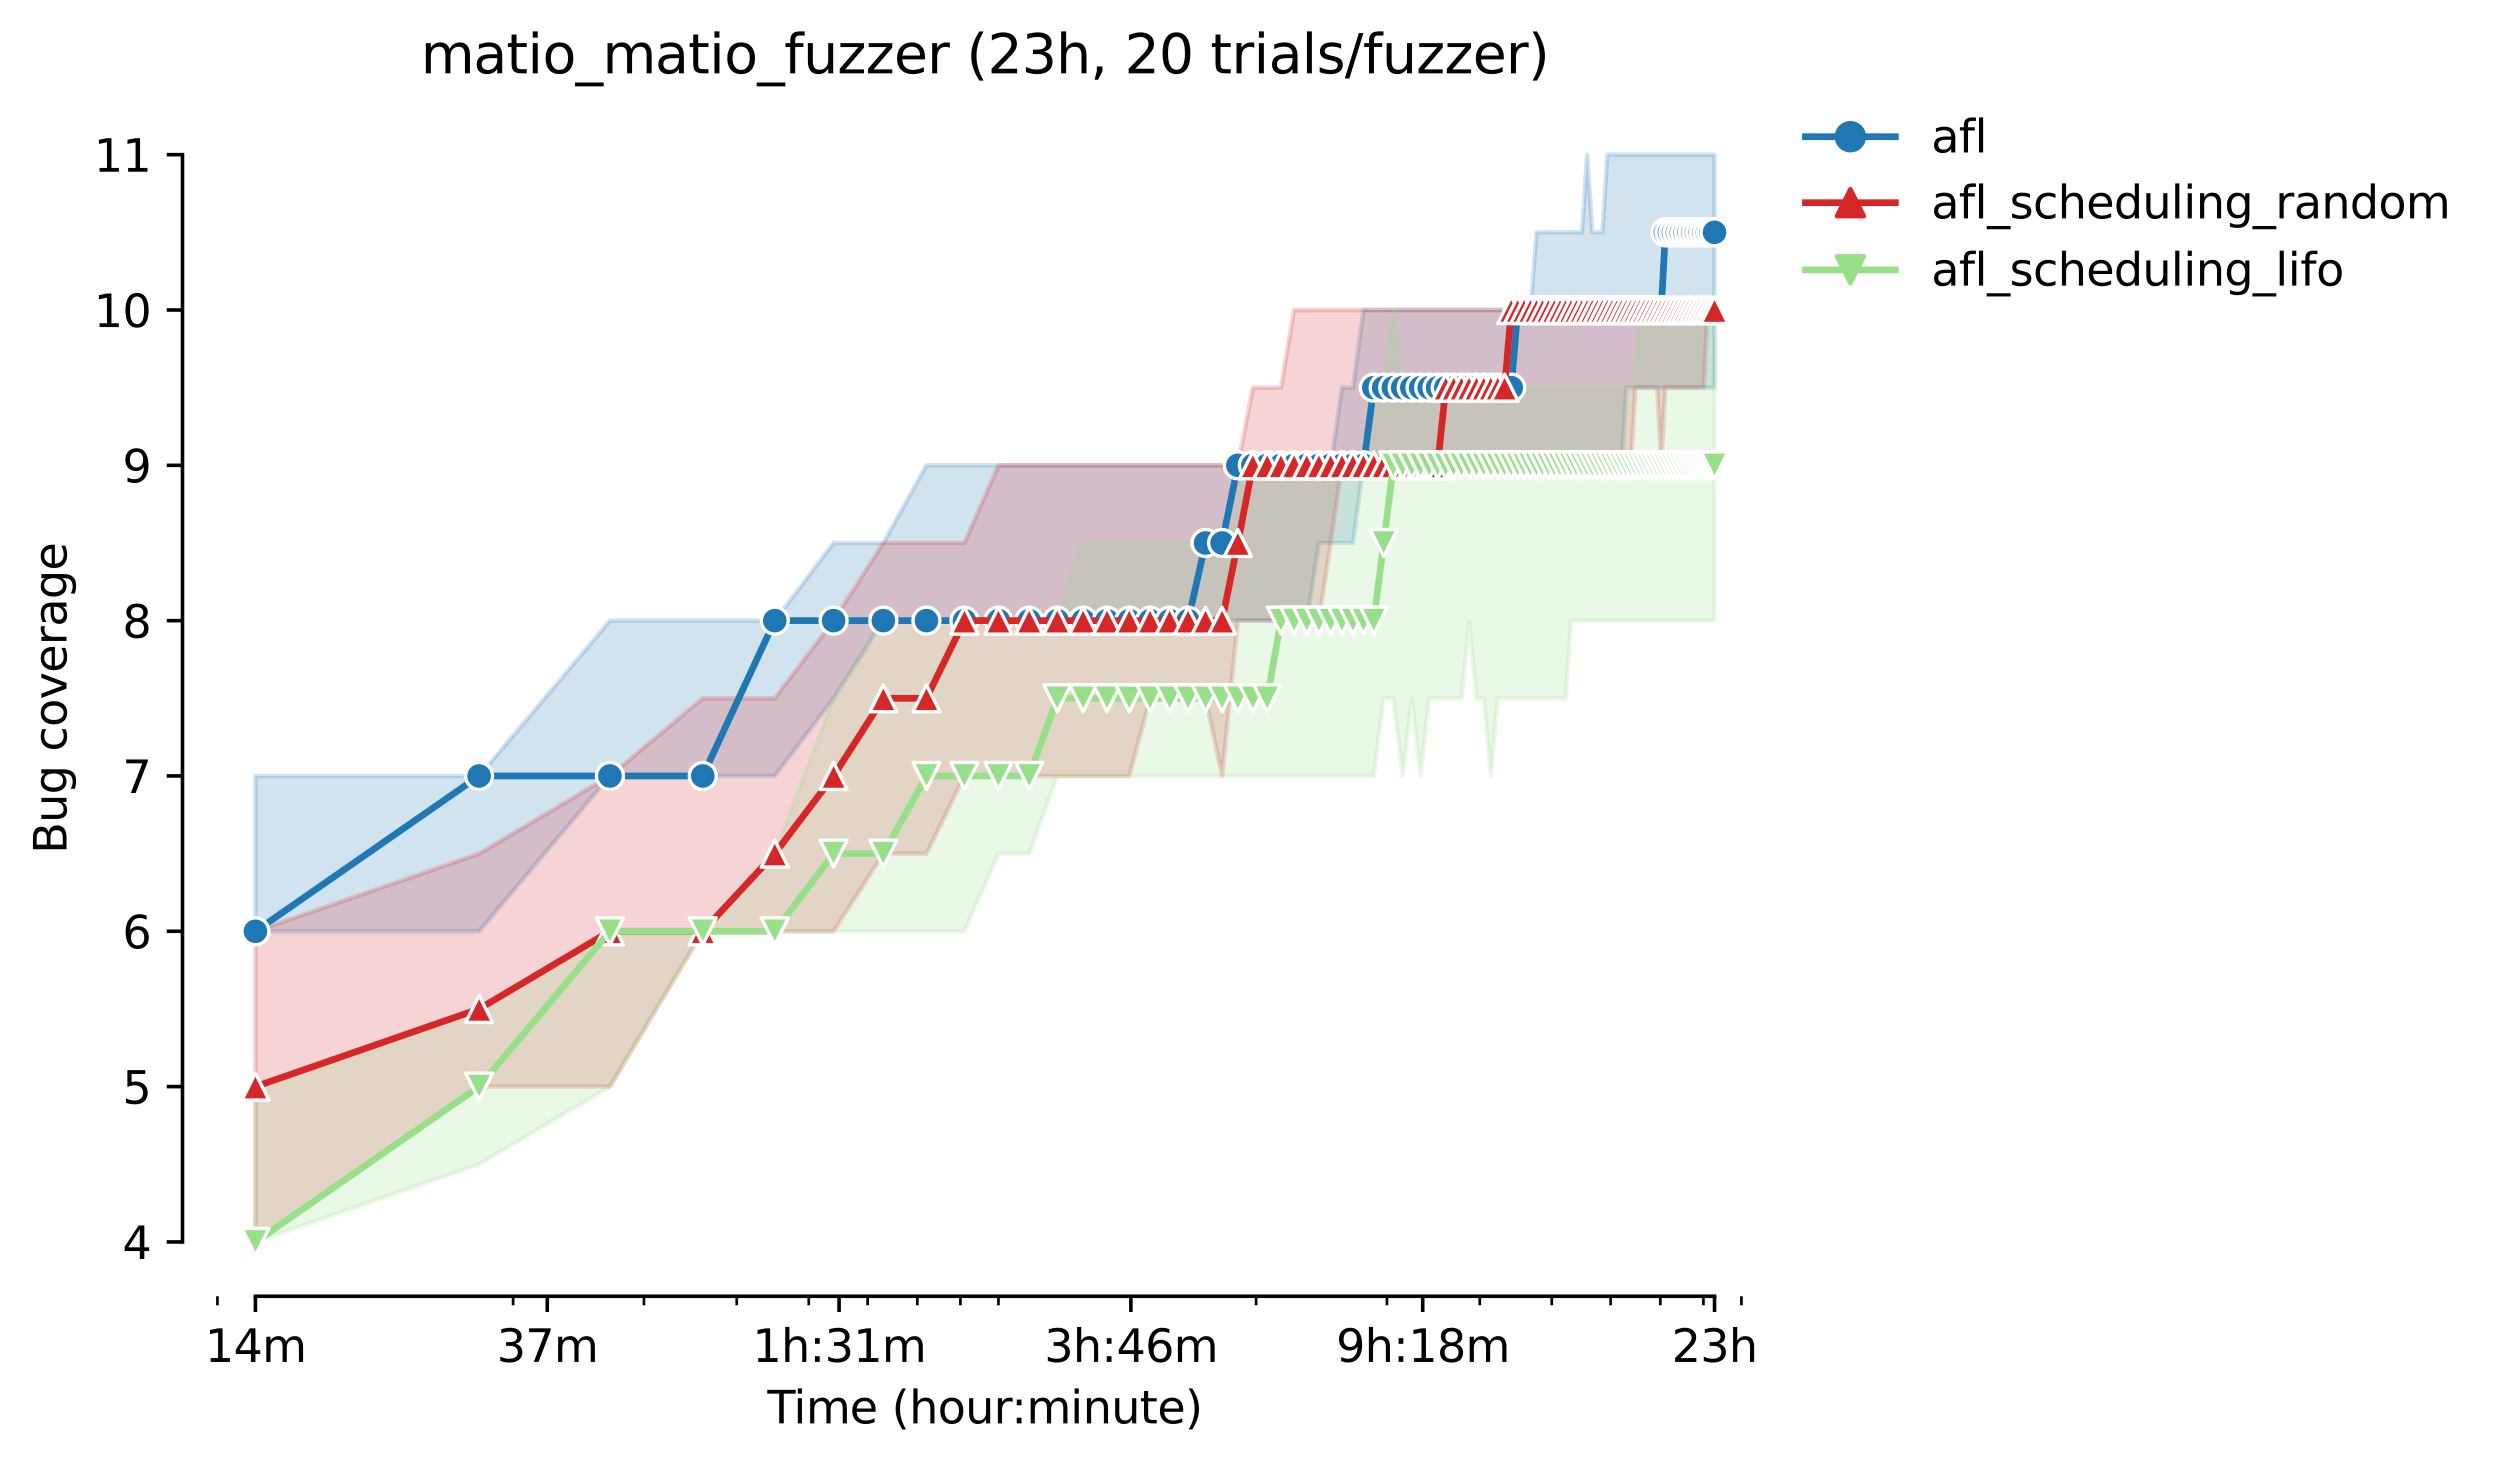 <?xml version="1.0" encoding="utf-8" standalone="no"?>
<!DOCTYPE svg PUBLIC "-//W3C//DTD SVG 1.1//EN"
  "http://www.w3.org/Graphics/SVG/1.1/DTD/svg11.dtd">
<svg height="325.986pt" version="1.1" viewBox="0 0 556.261 325.986" width="556.261pt" xmlns="http://www.w3.org/2000/svg" xmlns:xlink="http://www.w3.org/1999/xlink">
 <defs>
  <style type="text/css">*{stroke-linecap:butt;stroke-linejoin:round;}</style>
 </defs>
 <g id="figure_1">
  <g id="patch_1">
   <path d="M 0 325.986 
L 556.261 325.986 
L 556.261 0 
L 0 0 
z
" style="fill:#ffffff;"/>
  </g>
  <g id="axes_1">
   <g id="patch_2">
    <path d="M 40.603 288.43 
L 397.723 288.43 
L 397.723 22.318 
L 40.603 22.318 
z
" style="fill:#ffffff;"/>
   </g>
   <g id="PolyCollection_1">
    <defs>
     <path d="M 56.836 -153.332 
L 56.836 -118.772 
L 106.602 -118.772 
L 135.714 -153.332 
L 156.369 -153.332 
L 172.39 -153.332 
L 185.48 -170.612 
L 196.548 -187.892 
L 206.135 -187.892 
L 214.592 -187.892 
L 222.156 -187.892 
L 228.999 -187.892 
L 235.247 -187.892 
L 240.994 -187.892 
L 246.314 -187.892 
L 251.268 -187.892 
L 255.902 -187.892 
L 260.254 -187.892 
L 264.358 -187.892 
L 268.24 -187.892 
L 271.923 -187.892 
L 275.426 -187.892 
L 278.766 -187.892 
L 281.957 -187.892 
L 285.013 -187.892 
L 287.944 -187.892 
L 290.76 -187.892 
L 293.47 -205.172 
L 296.081 -205.172 
L 298.6 -205.172 
L 301.034 -205.172 
L 303.389 -222.452 
L 305.668 -222.452 
L 307.877 -222.452 
L 310.021 -222.452 
L 312.102 -222.452 
L 314.125 -222.452 
L 316.092 -222.452 
L 318.007 -222.452 
L 319.872 -222.452 
L 321.689 -222.452 
L 323.462 -222.452 
L 325.192 -222.452 
L 326.882 -222.452 
L 328.532 -222.452 
L 330.146 -222.452 
L 331.724 -222.452 
L 333.268 -222.452 
L 334.78 -222.452 
L 336.26 -222.452 
L 337.711 -222.452 
L 339.132 -222.452 
L 340.527 -222.452 
L 341.894 -222.452 
L 343.236 -222.452 
L 344.554 -222.452 
L 345.847 -222.452 
L 347.118 -222.452 
L 348.367 -222.452 
L 349.594 -222.452 
L 350.801 -222.452 
L 351.988 -222.452 
L 353.155 -222.452 
L 354.304 -222.452 
L 355.435 -222.452 
L 356.548 -222.452 
L 357.644 -222.452 
L 358.724 -222.452 
L 359.787 -222.452 
L 360.835 -222.452 
L 361.869 -239.732 
L 362.887 -239.732 
L 363.891 -239.732 
L 364.881 -239.732 
L 365.858 -239.732 
L 366.822 -239.732 
L 367.773 -239.732 
L 368.712 -239.732 
L 369.638 -239.732 
L 370.553 -239.732 
L 371.456 -239.732 
L 372.348 -239.732 
L 373.229 -239.732 
L 374.099 -239.732 
L 374.959 -239.732 
L 375.809 -239.732 
L 376.648 -239.732 
L 377.478 -239.732 
L 378.299 -239.732 
L 379.11 -239.732 
L 379.912 -239.732 
L 380.706 -239.732 
L 381.49 -239.732 
L 381.49 -291.572 
L 381.49 -291.572 
L 380.706 -291.572 
L 379.912 -291.572 
L 379.11 -291.572 
L 378.299 -291.572 
L 377.478 -291.572 
L 376.648 -291.572 
L 375.809 -291.572 
L 374.959 -291.572 
L 374.099 -291.572 
L 373.229 -291.572 
L 372.348 -291.572 
L 371.456 -291.572 
L 370.553 -291.572 
L 369.638 -291.572 
L 368.712 -291.572 
L 367.773 -291.572 
L 366.822 -291.572 
L 365.858 -291.572 
L 364.881 -291.572 
L 363.891 -291.572 
L 362.887 -291.572 
L 361.869 -291.572 
L 360.835 -291.572 
L 359.787 -291.572 
L 358.724 -291.572 
L 357.644 -291.572 
L 356.548 -274.292 
L 355.435 -274.292 
L 354.304 -274.292 
L 353.155 -291.572 
L 351.988 -274.292 
L 350.801 -274.292 
L 349.594 -274.292 
L 348.367 -274.292 
L 347.118 -274.292 
L 345.847 -274.292 
L 344.554 -274.292 
L 343.236 -274.292 
L 341.894 -274.292 
L 340.527 -257.012 
L 339.132 -257.012 
L 337.711 -257.012 
L 336.26 -257.012 
L 334.78 -257.012 
L 333.268 -257.012 
L 331.724 -257.012 
L 330.146 -257.012 
L 328.532 -257.012 
L 326.882 -257.012 
L 325.192 -257.012 
L 323.462 -257.012 
L 321.689 -257.012 
L 319.872 -257.012 
L 318.007 -257.012 
L 316.092 -257.012 
L 314.125 -257.012 
L 312.102 -257.012 
L 310.021 -257.012 
L 307.877 -257.012 
L 305.668 -257.012 
L 303.389 -257.012 
L 301.034 -239.732 
L 298.6 -239.732 
L 296.081 -222.452 
L 293.47 -222.452 
L 290.76 -222.452 
L 287.944 -222.452 
L 285.013 -222.452 
L 281.957 -222.452 
L 278.766 -222.452 
L 275.426 -222.452 
L 271.923 -222.452 
L 268.24 -222.452 
L 264.358 -222.452 
L 260.254 -222.452 
L 255.902 -222.452 
L 251.268 -222.452 
L 246.314 -222.452 
L 240.994 -222.452 
L 235.247 -222.452 
L 228.999 -222.452 
L 222.156 -222.452 
L 214.592 -222.452 
L 206.135 -222.452 
L 196.548 -205.172 
L 185.48 -205.172 
L 172.39 -187.892 
L 156.369 -187.892 
L 135.714 -187.892 
L 106.602 -153.332 
L 56.836 -153.332 
z
" id="mcf7742a4e5" style="stroke:#1f77b4;stroke-opacity:0.2;"/>
    </defs>
    <g clip-path="url(#pafabfffb7e)">
     <use style="fill:#1f77b4;fill-opacity:0.2;stroke:#1f77b4;stroke-opacity:0.2;" x="0" xlink:href="#mcf7742a4e5" y="325.986"/>
    </g>
   </g>
   <g id="PolyCollection_2">
    <defs>
     <path d="M 56.836 -118.772 
L 56.836 -49.652 
L 106.602 -84.212 
L 135.714 -84.212 
L 156.369 -118.772 
L 172.39 -118.772 
L 185.48 -118.772 
L 196.548 -136.052 
L 206.135 -136.052 
L 214.592 -153.332 
L 222.156 -153.332 
L 228.999 -153.332 
L 235.247 -153.332 
L 240.994 -153.332 
L 246.314 -153.332 
L 251.268 -153.332 
L 255.902 -170.612 
L 260.254 -170.612 
L 264.358 -170.612 
L 268.24 -170.612 
L 271.923 -153.332 
L 275.426 -187.892 
L 278.766 -187.892 
L 281.957 -187.892 
L 285.013 -187.892 
L 287.944 -187.892 
L 290.76 -187.892 
L 293.47 -187.892 
L 296.081 -205.172 
L 298.6 -222.452 
L 301.034 -222.452 
L 303.389 -222.452 
L 305.668 -222.452 
L 307.877 -222.452 
L 310.021 -222.452 
L 312.102 -222.452 
L 314.125 -222.452 
L 316.092 -222.452 
L 318.007 -222.452 
L 319.872 -222.452 
L 321.689 -222.452 
L 323.462 -222.452 
L 325.192 -222.452 
L 326.882 -222.452 
L 328.532 -222.452 
L 330.146 -222.452 
L 331.724 -222.452 
L 333.268 -222.452 
L 334.78 -222.452 
L 336.26 -222.452 
L 337.711 -222.452 
L 339.132 -222.452 
L 340.527 -222.452 
L 341.894 -222.452 
L 343.236 -222.452 
L 344.554 -222.452 
L 345.847 -222.452 
L 347.118 -222.452 
L 348.367 -222.452 
L 349.594 -222.452 
L 350.801 -222.452 
L 351.988 -222.452 
L 353.155 -222.452 
L 354.304 -222.452 
L 355.435 -222.452 
L 356.548 -222.452 
L 357.644 -222.452 
L 358.724 -222.452 
L 359.787 -222.452 
L 360.835 -222.452 
L 361.869 -222.452 
L 362.887 -222.452 
L 363.891 -239.732 
L 364.881 -239.732 
L 365.858 -239.732 
L 366.822 -239.732 
L 367.773 -239.732 
L 368.712 -239.732 
L 369.638 -222.452 
L 370.553 -239.732 
L 371.456 -239.732 
L 372.348 -239.732 
L 373.229 -239.732 
L 374.099 -239.732 
L 374.959 -239.732 
L 375.809 -239.732 
L 376.648 -239.732 
L 377.478 -239.732 
L 378.299 -239.732 
L 379.11 -239.732 
L 379.912 -257.012 
L 380.706 -257.012 
L 381.49 -257.012 
L 381.49 -257.012 
L 381.49 -257.012 
L 380.706 -257.012 
L 379.912 -257.012 
L 379.11 -257.012 
L 378.299 -257.012 
L 377.478 -257.012 
L 376.648 -257.012 
L 375.809 -257.012 
L 374.959 -257.012 
L 374.099 -257.012 
L 373.229 -257.012 
L 372.348 -257.012 
L 371.456 -257.012 
L 370.553 -257.012 
L 369.638 -257.012 
L 368.712 -257.012 
L 367.773 -257.012 
L 366.822 -257.012 
L 365.858 -257.012 
L 364.881 -257.012 
L 363.891 -257.012 
L 362.887 -257.012 
L 361.869 -257.012 
L 360.835 -257.012 
L 359.787 -257.012 
L 358.724 -257.012 
L 357.644 -257.012 
L 356.548 -257.012 
L 355.435 -257.012 
L 354.304 -257.012 
L 353.155 -257.012 
L 351.988 -257.012 
L 350.801 -257.012 
L 349.594 -257.012 
L 348.367 -257.012 
L 347.118 -257.012 
L 345.847 -257.012 
L 344.554 -257.012 
L 343.236 -257.012 
L 341.894 -257.012 
L 340.527 -257.012 
L 339.132 -257.012 
L 337.711 -257.012 
L 336.26 -257.012 
L 334.78 -257.012 
L 333.268 -257.012 
L 331.724 -257.012 
L 330.146 -257.012 
L 328.532 -257.012 
L 326.882 -257.012 
L 325.192 -257.012 
L 323.462 -257.012 
L 321.689 -257.012 
L 319.872 -257.012 
L 318.007 -257.012 
L 316.092 -257.012 
L 314.125 -257.012 
L 312.102 -257.012 
L 310.021 -257.012 
L 307.877 -257.012 
L 305.668 -257.012 
L 303.389 -257.012 
L 301.034 -257.012 
L 298.6 -257.012 
L 296.081 -257.012 
L 293.47 -257.012 
L 290.76 -257.012 
L 287.944 -257.012 
L 285.013 -239.732 
L 281.957 -239.732 
L 278.766 -239.732 
L 275.426 -222.452 
L 271.923 -222.452 
L 268.24 -222.452 
L 264.358 -222.452 
L 260.254 -222.452 
L 255.902 -222.452 
L 251.268 -222.452 
L 246.314 -222.452 
L 240.994 -222.452 
L 235.247 -222.452 
L 228.999 -222.452 
L 222.156 -222.452 
L 214.592 -205.172 
L 206.135 -205.172 
L 196.548 -205.172 
L 185.48 -187.892 
L 172.39 -170.612 
L 156.369 -170.612 
L 135.714 -153.332 
L 106.602 -136.052 
L 56.836 -118.772 
z
" id="m131ecd6a2a" style="stroke:#d62728;stroke-opacity:0.2;"/>
    </defs>
    <g clip-path="url(#pafabfffb7e)">
     <use style="fill:#d62728;fill-opacity:0.2;stroke:#d62728;stroke-opacity:0.2;" x="0" xlink:href="#m131ecd6a2a" y="325.986"/>
    </g>
   </g>
   <g id="PolyCollection_3">
    <defs>
     <path d="M 56.836 -84.212 
L 56.836 -49.652 
L 106.602 -66.932 
L 135.714 -84.212 
L 156.369 -118.772 
L 172.39 -118.772 
L 185.48 -118.772 
L 196.548 -118.772 
L 206.135 -118.772 
L 214.592 -118.772 
L 222.156 -136.052 
L 228.999 -136.052 
L 235.247 -153.332 
L 240.994 -153.332 
L 246.314 -153.332 
L 251.268 -153.332 
L 255.902 -153.332 
L 260.254 -153.332 
L 264.358 -153.332 
L 268.24 -153.332 
L 271.923 -153.332 
L 275.426 -153.332 
L 278.766 -153.332 
L 281.957 -153.332 
L 285.013 -153.332 
L 287.944 -153.332 
L 290.76 -153.332 
L 293.47 -153.332 
L 296.081 -153.332 
L 298.6 -153.332 
L 301.034 -153.332 
L 303.389 -153.332 
L 305.668 -153.332 
L 307.877 -170.612 
L 310.021 -170.612 
L 312.102 -153.332 
L 314.125 -170.612 
L 316.092 -153.332 
L 318.007 -170.612 
L 319.872 -170.612 
L 321.689 -170.612 
L 323.462 -170.612 
L 325.192 -170.612 
L 326.882 -187.46 
L 328.532 -170.612 
L 330.146 -170.612 
L 331.724 -153.332 
L 333.268 -170.612 
L 334.78 -170.612 
L 336.26 -170.612 
L 337.711 -170.612 
L 339.132 -170.612 
L 340.527 -170.612 
L 341.894 -170.612 
L 343.236 -170.612 
L 344.554 -170.612 
L 345.847 -170.612 
L 347.118 -170.612 
L 348.367 -170.612 
L 349.594 -187.892 
L 350.801 -187.892 
L 351.988 -187.892 
L 353.155 -187.892 
L 354.304 -187.892 
L 355.435 -187.892 
L 356.548 -187.892 
L 357.644 -187.892 
L 358.724 -187.892 
L 359.787 -187.892 
L 360.835 -187.892 
L 361.869 -187.892 
L 362.887 -187.892 
L 363.891 -187.892 
L 364.881 -187.892 
L 365.858 -187.892 
L 366.822 -187.892 
L 367.773 -187.892 
L 368.712 -187.892 
L 369.638 -187.892 
L 370.553 -187.892 
L 371.456 -187.892 
L 372.348 -187.892 
L 373.229 -187.892 
L 374.099 -187.892 
L 374.959 -187.892 
L 375.809 -187.892 
L 376.648 -187.892 
L 377.478 -187.892 
L 378.299 -187.892 
L 379.11 -187.892 
L 379.912 -187.892 
L 380.706 -187.892 
L 381.49 -187.892 
L 381.49 -257.012 
L 381.49 -257.012 
L 380.706 -257.012 
L 379.912 -257.012 
L 379.11 -257.012 
L 378.299 -257.012 
L 377.478 -257.012 
L 376.648 -257.012 
L 375.809 -257.012 
L 374.959 -257.012 
L 374.099 -257.012 
L 373.229 -257.012 
L 372.348 -257.012 
L 371.456 -257.012 
L 370.553 -257.012 
L 369.638 -257.012 
L 368.712 -257.012 
L 367.773 -257.012 
L 366.822 -257.012 
L 365.858 -257.012 
L 364.881 -257.012 
L 363.891 -239.732 
L 362.887 -239.732 
L 361.869 -239.732 
L 360.835 -239.732 
L 359.787 -239.732 
L 358.724 -239.732 
L 357.644 -239.732 
L 356.548 -239.732 
L 355.435 -239.732 
L 354.304 -239.732 
L 353.155 -239.732 
L 351.988 -239.732 
L 350.801 -239.732 
L 349.594 -239.732 
L 348.367 -239.732 
L 347.118 -239.732 
L 345.847 -239.732 
L 344.554 -239.732 
L 343.236 -239.732 
L 341.894 -239.732 
L 340.527 -239.732 
L 339.132 -239.732 
L 337.711 -239.732 
L 336.26 -239.732 
L 334.78 -239.732 
L 333.268 -239.732 
L 331.724 -239.732 
L 330.146 -239.732 
L 328.532 -239.732 
L 326.882 -239.732 
L 325.192 -239.732 
L 323.462 -239.732 
L 321.689 -239.732 
L 319.872 -239.732 
L 318.007 -239.732 
L 316.092 -239.732 
L 314.125 -239.732 
L 312.102 -239.732 
L 310.021 -257.012 
L 307.877 -239.732 
L 305.668 -240.164 
L 303.389 -222.452 
L 301.034 -222.452 
L 298.6 -222.452 
L 296.081 -222.452 
L 293.47 -222.452 
L 290.76 -222.452 
L 287.944 -222.452 
L 285.013 -222.452 
L 281.957 -222.452 
L 278.766 -222.452 
L 275.426 -222.452 
L 271.923 -205.172 
L 268.24 -205.172 
L 264.358 -205.172 
L 260.254 -205.172 
L 255.902 -205.172 
L 251.268 -205.172 
L 246.314 -205.172 
L 240.994 -205.172 
L 235.247 -187.892 
L 228.999 -187.892 
L 222.156 -187.892 
L 214.592 -187.892 
L 206.135 -187.892 
L 196.548 -187.892 
L 185.48 -170.612 
L 172.39 -136.052 
L 156.369 -118.772 
L 135.714 -118.772 
L 106.602 -101.492 
L 56.836 -84.212 
z
" id="m5c79f377f4" style="stroke:#98df8a;stroke-opacity:0.2;"/>
    </defs>
    <g clip-path="url(#pafabfffb7e)">
     <use style="fill:#98df8a;fill-opacity:0.2;stroke:#98df8a;stroke-opacity:0.2;" x="0" xlink:href="#m5c79f377f4" y="325.986"/>
    </g>
   </g>
   <g id="matplotlib.axis_1">
    <g id="xtick_1">
     <g id="line2d_1">
      <defs>
       <path d="M 0 0 
L 0 3.5 
" id="m3f3bb86601" style="stroke:#000000;stroke-width:0.8;"/>
      </defs>
      <g>
       <use style="stroke:#000000;stroke-width:0.8;" x="56.836" xlink:href="#m3f3bb86601" y="288.43"/>
      </g>
     </g>
     <g id="text_1">
      <!-- 14m -->
      <g transform="translate(45.603 303.029)scale(0.1 -0.1)">
       <defs>
        <path d="M 794 531 
L 1825 531 
L 1825 4091 
L 703 3866 
L 703 4441 
L 1819 4666 
L 2450 4666 
L 2450 531 
L 3481 531 
L 3481 0 
L 794 0 
L 794 531 
z
" id="DejaVuSans-31" transform="scale(0.016)"/>
        <path d="M 2419 4116 
L 825 1625 
L 2419 1625 
L 2419 4116 
z
M 2253 4666 
L 3047 4666 
L 3047 1625 
L 3713 1625 
L 3713 1100 
L 3047 1100 
L 3047 0 
L 2419 0 
L 2419 1100 
L 313 1100 
L 313 1709 
L 2253 4666 
z
" id="DejaVuSans-34" transform="scale(0.016)"/>
        <path d="M 3328 2828 
Q 3544 3216 3844 3400 
Q 4144 3584 4550 3584 
Q 5097 3584 5394 3201 
Q 5691 2819 5691 2113 
L 5691 0 
L 5113 0 
L 5113 2094 
Q 5113 2597 4934 2840 
Q 4756 3084 4391 3084 
Q 3944 3084 3684 2787 
Q 3425 2491 3425 1978 
L 3425 0 
L 2847 0 
L 2847 2094 
Q 2847 2600 2669 2842 
Q 2491 3084 2119 3084 
Q 1678 3084 1418 2786 
Q 1159 2488 1159 1978 
L 1159 0 
L 581 0 
L 581 3500 
L 1159 3500 
L 1159 2956 
Q 1356 3278 1631 3431 
Q 1906 3584 2284 3584 
Q 2666 3584 2933 3390 
Q 3200 3197 3328 2828 
z
" id="DejaVuSans-6d" transform="scale(0.016)"/>
       </defs>
       <use xlink:href="#DejaVuSans-31"/>
       <use x="63.623" xlink:href="#DejaVuSans-34"/>
       <use x="127.246" xlink:href="#DejaVuSans-6d"/>
      </g>
     </g>
    </g>
    <g id="xtick_2">
     <g id="line2d_2">
      <g>
       <use style="stroke:#000000;stroke-width:0.8;" x="121.767" xlink:href="#m3f3bb86601" y="288.43"/>
      </g>
     </g>
     <g id="text_2">
      <!-- 37m -->
      <g transform="translate(110.534 303.029)scale(0.1 -0.1)">
       <defs>
        <path d="M 2597 2516 
Q 3050 2419 3304 2112 
Q 3559 1806 3559 1356 
Q 3559 666 3084 287 
Q 2609 -91 1734 -91 
Q 1441 -91 1130 -33 
Q 819 25 488 141 
L 488 750 
Q 750 597 1062 519 
Q 1375 441 1716 441 
Q 2309 441 2620 675 
Q 2931 909 2931 1356 
Q 2931 1769 2642 2001 
Q 2353 2234 1838 2234 
L 1294 2234 
L 1294 2753 
L 1863 2753 
Q 2328 2753 2575 2939 
Q 2822 3125 2822 3475 
Q 2822 3834 2567 4026 
Q 2313 4219 1838 4219 
Q 1578 4219 1281 4162 
Q 984 4106 628 3988 
L 628 4550 
Q 988 4650 1302 4700 
Q 1616 4750 1894 4750 
Q 2613 4750 3031 4423 
Q 3450 4097 3450 3541 
Q 3450 3153 3228 2886 
Q 3006 2619 2597 2516 
z
" id="DejaVuSans-33" transform="scale(0.016)"/>
        <path d="M 525 4666 
L 3525 4666 
L 3525 4397 
L 1831 0 
L 1172 0 
L 2766 4134 
L 525 4134 
L 525 4666 
z
" id="DejaVuSans-37" transform="scale(0.016)"/>
       </defs>
       <use xlink:href="#DejaVuSans-33"/>
       <use x="63.623" xlink:href="#DejaVuSans-37"/>
       <use x="127.246" xlink:href="#DejaVuSans-6d"/>
      </g>
     </g>
    </g>
    <g id="xtick_3">
     <g id="line2d_3">
      <g>
       <use style="stroke:#000000;stroke-width:0.8;" x="186.698" xlink:href="#m3f3bb86601" y="288.43"/>
      </g>
     </g>
     <g id="text_3">
      <!-- 1h:31m -->
      <g transform="translate(167.431 303.029)scale(0.1 -0.1)">
       <defs>
        <path d="M 3513 2113 
L 3513 0 
L 2938 0 
L 2938 2094 
Q 2938 2591 2744 2837 
Q 2550 3084 2163 3084 
Q 1697 3084 1428 2787 
Q 1159 2491 1159 1978 
L 1159 0 
L 581 0 
L 581 4863 
L 1159 4863 
L 1159 2956 
Q 1366 3272 1645 3428 
Q 1925 3584 2291 3584 
Q 2894 3584 3203 3211 
Q 3513 2838 3513 2113 
z
" id="DejaVuSans-68" transform="scale(0.016)"/>
        <path d="M 750 794 
L 1409 794 
L 1409 0 
L 750 0 
L 750 794 
z
M 750 3309 
L 1409 3309 
L 1409 2516 
L 750 2516 
L 750 3309 
z
" id="DejaVuSans-3a" transform="scale(0.016)"/>
       </defs>
       <use xlink:href="#DejaVuSans-31"/>
       <use x="63.623" xlink:href="#DejaVuSans-68"/>
       <use x="127.002" xlink:href="#DejaVuSans-3a"/>
       <use x="160.693" xlink:href="#DejaVuSans-33"/>
       <use x="224.316" xlink:href="#DejaVuSans-31"/>
       <use x="287.939" xlink:href="#DejaVuSans-6d"/>
      </g>
     </g>
    </g>
    <g id="xtick_4">
     <g id="line2d_4">
      <g>
       <use style="stroke:#000000;stroke-width:0.8;" x="251.629" xlink:href="#m3f3bb86601" y="288.43"/>
      </g>
     </g>
     <g id="text_4">
      <!-- 3h:46m -->
      <g transform="translate(232.362 303.029)scale(0.1 -0.1)">
       <defs>
        <path d="M 2113 2584 
Q 1688 2584 1439 2293 
Q 1191 2003 1191 1497 
Q 1191 994 1439 701 
Q 1688 409 2113 409 
Q 2538 409 2786 701 
Q 3034 994 3034 1497 
Q 3034 2003 2786 2293 
Q 2538 2584 2113 2584 
z
M 3366 4563 
L 3366 3988 
Q 3128 4100 2886 4159 
Q 2644 4219 2406 4219 
Q 1781 4219 1451 3797 
Q 1122 3375 1075 2522 
Q 1259 2794 1537 2939 
Q 1816 3084 2150 3084 
Q 2853 3084 3261 2657 
Q 3669 2231 3669 1497 
Q 3669 778 3244 343 
Q 2819 -91 2113 -91 
Q 1303 -91 875 529 
Q 447 1150 447 2328 
Q 447 3434 972 4092 
Q 1497 4750 2381 4750 
Q 2619 4750 2861 4703 
Q 3103 4656 3366 4563 
z
" id="DejaVuSans-36" transform="scale(0.016)"/>
       </defs>
       <use xlink:href="#DejaVuSans-33"/>
       <use x="63.623" xlink:href="#DejaVuSans-68"/>
       <use x="127.002" xlink:href="#DejaVuSans-3a"/>
       <use x="160.693" xlink:href="#DejaVuSans-34"/>
       <use x="224.316" xlink:href="#DejaVuSans-36"/>
       <use x="287.939" xlink:href="#DejaVuSans-6d"/>
      </g>
     </g>
    </g>
    <g id="xtick_5">
     <g id="line2d_5">
      <g>
       <use style="stroke:#000000;stroke-width:0.8;" x="316.56" xlink:href="#m3f3bb86601" y="288.43"/>
      </g>
     </g>
     <g id="text_5">
      <!-- 9h:18m -->
      <g transform="translate(297.293 303.029)scale(0.1 -0.1)">
       <defs>
        <path d="M 703 97 
L 703 672 
Q 941 559 1184 500 
Q 1428 441 1663 441 
Q 2288 441 2617 861 
Q 2947 1281 2994 2138 
Q 2813 1869 2534 1725 
Q 2256 1581 1919 1581 
Q 1219 1581 811 2004 
Q 403 2428 403 3163 
Q 403 3881 828 4315 
Q 1253 4750 1959 4750 
Q 2769 4750 3195 4129 
Q 3622 3509 3622 2328 
Q 3622 1225 3098 567 
Q 2575 -91 1691 -91 
Q 1453 -91 1209 -44 
Q 966 3 703 97 
z
M 1959 2075 
Q 2384 2075 2632 2365 
Q 2881 2656 2881 3163 
Q 2881 3666 2632 3958 
Q 2384 4250 1959 4250 
Q 1534 4250 1286 3958 
Q 1038 3666 1038 3163 
Q 1038 2656 1286 2365 
Q 1534 2075 1959 2075 
z
" id="DejaVuSans-39" transform="scale(0.016)"/>
        <path d="M 2034 2216 
Q 1584 2216 1326 1975 
Q 1069 1734 1069 1313 
Q 1069 891 1326 650 
Q 1584 409 2034 409 
Q 2484 409 2743 651 
Q 3003 894 3003 1313 
Q 3003 1734 2745 1975 
Q 2488 2216 2034 2216 
z
M 1403 2484 
Q 997 2584 770 2862 
Q 544 3141 544 3541 
Q 544 4100 942 4425 
Q 1341 4750 2034 4750 
Q 2731 4750 3128 4425 
Q 3525 4100 3525 3541 
Q 3525 3141 3298 2862 
Q 3072 2584 2669 2484 
Q 3125 2378 3379 2068 
Q 3634 1759 3634 1313 
Q 3634 634 3220 271 
Q 2806 -91 2034 -91 
Q 1263 -91 848 271 
Q 434 634 434 1313 
Q 434 1759 690 2068 
Q 947 2378 1403 2484 
z
M 1172 3481 
Q 1172 3119 1398 2916 
Q 1625 2713 2034 2713 
Q 2441 2713 2670 2916 
Q 2900 3119 2900 3481 
Q 2900 3844 2670 4047 
Q 2441 4250 2034 4250 
Q 1625 4250 1398 4047 
Q 1172 3844 1172 3481 
z
" id="DejaVuSans-38" transform="scale(0.016)"/>
       </defs>
       <use xlink:href="#DejaVuSans-39"/>
       <use x="63.623" xlink:href="#DejaVuSans-68"/>
       <use x="127.002" xlink:href="#DejaVuSans-3a"/>
       <use x="160.693" xlink:href="#DejaVuSans-31"/>
       <use x="224.316" xlink:href="#DejaVuSans-38"/>
       <use x="287.939" xlink:href="#DejaVuSans-6d"/>
      </g>
     </g>
    </g>
    <g id="xtick_6">
     <g id="line2d_6">
      <g>
       <use style="stroke:#000000;stroke-width:0.8;" x="381.491" xlink:href="#m3f3bb86601" y="288.43"/>
      </g>
     </g>
     <g id="text_6">
      <!-- 23h -->
      <g transform="translate(371.96 303.029)scale(0.1 -0.1)">
       <defs>
        <path d="M 1228 531 
L 3431 531 
L 3431 0 
L 469 0 
L 469 531 
Q 828 903 1448 1529 
Q 2069 2156 2228 2338 
Q 2531 2678 2651 2914 
Q 2772 3150 2772 3378 
Q 2772 3750 2511 3984 
Q 2250 4219 1831 4219 
Q 1534 4219 1204 4116 
Q 875 4013 500 3803 
L 500 4441 
Q 881 4594 1212 4672 
Q 1544 4750 1819 4750 
Q 2544 4750 2975 4387 
Q 3406 4025 3406 3419 
Q 3406 3131 3298 2873 
Q 3191 2616 2906 2266 
Q 2828 2175 2409 1742 
Q 1991 1309 1228 531 
z
" id="DejaVuSans-32" transform="scale(0.016)"/>
       </defs>
       <use xlink:href="#DejaVuSans-32"/>
       <use x="63.623" xlink:href="#DejaVuSans-33"/>
       <use x="127.246" xlink:href="#DejaVuSans-68"/>
      </g>
     </g>
    </g>
    <g id="xtick_7">
     <g id="line2d_7">
      <defs>
       <path d="M 0 0 
L 0 2 
" id="ma99d142430" style="stroke:#000000;stroke-width:0.6;"/>
      </defs>
      <g>
       <use style="stroke:#000000;stroke-width:0.6;" x="48.379" xlink:href="#ma99d142430" y="288.43"/>
      </g>
     </g>
    </g>
    <g id="xtick_8">
     <g id="line2d_8">
      <g>
       <use style="stroke:#000000;stroke-width:0.6;" x="114.167" xlink:href="#ma99d142430" y="288.43"/>
      </g>
     </g>
    </g>
    <g id="xtick_9">
     <g id="line2d_9">
      <g>
       <use style="stroke:#000000;stroke-width:0.6;" x="143.278" xlink:href="#ma99d142430" y="288.43"/>
      </g>
     </g>
    </g>
    <g id="xtick_10">
     <g id="line2d_10">
      <g>
       <use style="stroke:#000000;stroke-width:0.6;" x="163.933" xlink:href="#ma99d142430" y="288.43"/>
      </g>
     </g>
    </g>
    <g id="xtick_11">
     <g id="line2d_11">
      <g>
       <use style="stroke:#000000;stroke-width:0.6;" x="179.955" xlink:href="#ma99d142430" y="288.43"/>
      </g>
     </g>
    </g>
    <g id="xtick_12">
     <g id="line2d_12">
      <g>
       <use style="stroke:#000000;stroke-width:0.6;" x="193.045" xlink:href="#ma99d142430" y="288.43"/>
      </g>
     </g>
    </g>
    <g id="xtick_13">
     <g id="line2d_13">
      <g>
       <use style="stroke:#000000;stroke-width:0.6;" x="204.113" xlink:href="#ma99d142430" y="288.43"/>
      </g>
     </g>
    </g>
    <g id="xtick_14">
     <g id="line2d_14">
      <g>
       <use style="stroke:#000000;stroke-width:0.6;" x="213.7" xlink:href="#ma99d142430" y="288.43"/>
      </g>
     </g>
    </g>
    <g id="xtick_15">
     <g id="line2d_15">
      <g>
       <use style="stroke:#000000;stroke-width:0.6;" x="222.156" xlink:href="#ma99d142430" y="288.43"/>
      </g>
     </g>
    </g>
    <g id="xtick_16">
     <g id="line2d_16">
      <g>
       <use style="stroke:#000000;stroke-width:0.6;" x="279.488" xlink:href="#ma99d142430" y="288.43"/>
      </g>
     </g>
    </g>
    <g id="xtick_17">
     <g id="line2d_17">
      <g>
       <use style="stroke:#000000;stroke-width:0.6;" x="308.599" xlink:href="#ma99d142430" y="288.43"/>
      </g>
     </g>
    </g>
    <g id="xtick_18">
     <g id="line2d_18">
      <g>
       <use style="stroke:#000000;stroke-width:0.6;" x="329.254" xlink:href="#ma99d142430" y="288.43"/>
      </g>
     </g>
    </g>
    <g id="xtick_19">
     <g id="line2d_19">
      <g>
       <use style="stroke:#000000;stroke-width:0.6;" x="345.275" xlink:href="#ma99d142430" y="288.43"/>
      </g>
     </g>
    </g>
    <g id="xtick_20">
     <g id="line2d_20">
      <g>
       <use style="stroke:#000000;stroke-width:0.6;" x="358.366" xlink:href="#ma99d142430" y="288.43"/>
      </g>
     </g>
    </g>
    <g id="xtick_21">
     <g id="line2d_21">
      <g>
       <use style="stroke:#000000;stroke-width:0.6;" x="369.433" xlink:href="#ma99d142430" y="288.43"/>
      </g>
     </g>
    </g>
    <g id="xtick_22">
     <g id="line2d_22">
      <g>
       <use style="stroke:#000000;stroke-width:0.6;" x="379.02" xlink:href="#ma99d142430" y="288.43"/>
      </g>
     </g>
    </g>
    <g id="xtick_23">
     <g id="line2d_23">
      <g>
       <use style="stroke:#000000;stroke-width:0.6;" x="387.477" xlink:href="#ma99d142430" y="288.43"/>
      </g>
     </g>
    </g>
    <g id="text_7">
     <!-- Time (hour:minute) -->
     <g transform="translate(170.756 316.707)scale(0.1 -0.1)">
      <defs>
       <path d="M -19 4666 
L 3928 4666 
L 3928 4134 
L 2272 4134 
L 2272 0 
L 1638 0 
L 1638 4134 
L -19 4134 
L -19 4666 
z
" id="DejaVuSans-54" transform="scale(0.016)"/>
       <path d="M 603 3500 
L 1178 3500 
L 1178 0 
L 603 0 
L 603 3500 
z
M 603 4863 
L 1178 4863 
L 1178 4134 
L 603 4134 
L 603 4863 
z
" id="DejaVuSans-69" transform="scale(0.016)"/>
       <path d="M 3597 1894 
L 3597 1613 
L 953 1613 
Q 991 1019 1311 708 
Q 1631 397 2203 397 
Q 2534 397 2845 478 
Q 3156 559 3463 722 
L 3463 178 
Q 3153 47 2828 -22 
Q 2503 -91 2169 -91 
Q 1331 -91 842 396 
Q 353 884 353 1716 
Q 353 2575 817 3079 
Q 1281 3584 2069 3584 
Q 2775 3584 3186 3129 
Q 3597 2675 3597 1894 
z
M 3022 2063 
Q 3016 2534 2758 2815 
Q 2500 3097 2075 3097 
Q 1594 3097 1305 2825 
Q 1016 2553 972 2059 
L 3022 2063 
z
" id="DejaVuSans-65" transform="scale(0.016)"/>
       <path id="DejaVuSans-20" transform="scale(0.016)"/>
       <path d="M 1984 4856 
Q 1566 4138 1362 3434 
Q 1159 2731 1159 2009 
Q 1159 1288 1364 580 
Q 1569 -128 1984 -844 
L 1484 -844 
Q 1016 -109 783 600 
Q 550 1309 550 2009 
Q 550 2706 781 3412 
Q 1013 4119 1484 4856 
L 1984 4856 
z
" id="DejaVuSans-28" transform="scale(0.016)"/>
       <path d="M 1959 3097 
Q 1497 3097 1228 2736 
Q 959 2375 959 1747 
Q 959 1119 1226 758 
Q 1494 397 1959 397 
Q 2419 397 2687 759 
Q 2956 1122 2956 1747 
Q 2956 2369 2687 2733 
Q 2419 3097 1959 3097 
z
M 1959 3584 
Q 2709 3584 3137 3096 
Q 3566 2609 3566 1747 
Q 3566 888 3137 398 
Q 2709 -91 1959 -91 
Q 1206 -91 779 398 
Q 353 888 353 1747 
Q 353 2609 779 3096 
Q 1206 3584 1959 3584 
z
" id="DejaVuSans-6f" transform="scale(0.016)"/>
       <path d="M 544 1381 
L 544 3500 
L 1119 3500 
L 1119 1403 
Q 1119 906 1312 657 
Q 1506 409 1894 409 
Q 2359 409 2629 706 
Q 2900 1003 2900 1516 
L 2900 3500 
L 3475 3500 
L 3475 0 
L 2900 0 
L 2900 538 
Q 2691 219 2414 64 
Q 2138 -91 1772 -91 
Q 1169 -91 856 284 
Q 544 659 544 1381 
z
M 1991 3584 
L 1991 3584 
z
" id="DejaVuSans-75" transform="scale(0.016)"/>
       <path d="M 2631 2963 
Q 2534 3019 2420 3045 
Q 2306 3072 2169 3072 
Q 1681 3072 1420 2755 
Q 1159 2438 1159 1844 
L 1159 0 
L 581 0 
L 581 3500 
L 1159 3500 
L 1159 2956 
Q 1341 3275 1631 3429 
Q 1922 3584 2338 3584 
Q 2397 3584 2469 3576 
Q 2541 3569 2628 3553 
L 2631 2963 
z
" id="DejaVuSans-72" transform="scale(0.016)"/>
       <path d="M 3513 2113 
L 3513 0 
L 2938 0 
L 2938 2094 
Q 2938 2591 2744 2837 
Q 2550 3084 2163 3084 
Q 1697 3084 1428 2787 
Q 1159 2491 1159 1978 
L 1159 0 
L 581 0 
L 581 3500 
L 1159 3500 
L 1159 2956 
Q 1366 3272 1645 3428 
Q 1925 3584 2291 3584 
Q 2894 3584 3203 3211 
Q 3513 2838 3513 2113 
z
" id="DejaVuSans-6e" transform="scale(0.016)"/>
       <path d="M 1172 4494 
L 1172 3500 
L 2356 3500 
L 2356 3053 
L 1172 3053 
L 1172 1153 
Q 1172 725 1289 603 
Q 1406 481 1766 481 
L 2356 481 
L 2356 0 
L 1766 0 
Q 1100 0 847 248 
Q 594 497 594 1153 
L 594 3053 
L 172 3053 
L 172 3500 
L 594 3500 
L 594 4494 
L 1172 4494 
z
" id="DejaVuSans-74" transform="scale(0.016)"/>
       <path d="M 513 4856 
L 1013 4856 
Q 1481 4119 1714 3412 
Q 1947 2706 1947 2009 
Q 1947 1309 1714 600 
Q 1481 -109 1013 -844 
L 513 -844 
Q 928 -128 1133 580 
Q 1338 1288 1338 2009 
Q 1338 2731 1133 3434 
Q 928 4138 513 4856 
z
" id="DejaVuSans-29" transform="scale(0.016)"/>
      </defs>
      <use xlink:href="#DejaVuSans-54"/>
      <use x="57.959" xlink:href="#DejaVuSans-69"/>
      <use x="85.742" xlink:href="#DejaVuSans-6d"/>
      <use x="183.154" xlink:href="#DejaVuSans-65"/>
      <use x="244.678" xlink:href="#DejaVuSans-20"/>
      <use x="276.465" xlink:href="#DejaVuSans-28"/>
      <use x="315.479" xlink:href="#DejaVuSans-68"/>
      <use x="378.857" xlink:href="#DejaVuSans-6f"/>
      <use x="440.039" xlink:href="#DejaVuSans-75"/>
      <use x="503.418" xlink:href="#DejaVuSans-72"/>
      <use x="542.781" xlink:href="#DejaVuSans-3a"/>
      <use x="576.473" xlink:href="#DejaVuSans-6d"/>
      <use x="673.885" xlink:href="#DejaVuSans-69"/>
      <use x="701.668" xlink:href="#DejaVuSans-6e"/>
      <use x="765.047" xlink:href="#DejaVuSans-75"/>
      <use x="828.426" xlink:href="#DejaVuSans-74"/>
      <use x="867.635" xlink:href="#DejaVuSans-65"/>
      <use x="929.158" xlink:href="#DejaVuSans-29"/>
     </g>
    </g>
   </g>
   <g id="matplotlib.axis_2">
    <g id="ytick_1">
     <g id="line2d_24">
      <defs>
       <path d="M 0 0 
L -3.5 0 
" id="m516c0aeb72" style="stroke:#000000;stroke-width:0.8;"/>
      </defs>
      <g>
       <use style="stroke:#000000;stroke-width:0.8;" x="40.603" xlink:href="#m516c0aeb72" y="276.334"/>
      </g>
     </g>
     <g id="text_8">
      <!-- 4 -->
      <g transform="translate(27.241 280.133)scale(0.1 -0.1)">
       <use xlink:href="#DejaVuSans-34"/>
      </g>
     </g>
    </g>
    <g id="ytick_2">
     <g id="line2d_25">
      <g>
       <use style="stroke:#000000;stroke-width:0.8;" x="40.603" xlink:href="#m516c0aeb72" y="241.774"/>
      </g>
     </g>
     <g id="text_9">
      <!-- 5 -->
      <g transform="translate(27.241 245.573)scale(0.1 -0.1)">
       <defs>
        <path d="M 691 4666 
L 3169 4666 
L 3169 4134 
L 1269 4134 
L 1269 2991 
Q 1406 3038 1543 3061 
Q 1681 3084 1819 3084 
Q 2600 3084 3056 2656 
Q 3513 2228 3513 1497 
Q 3513 744 3044 326 
Q 2575 -91 1722 -91 
Q 1428 -91 1123 -41 
Q 819 9 494 109 
L 494 744 
Q 775 591 1075 516 
Q 1375 441 1709 441 
Q 2250 441 2565 725 
Q 2881 1009 2881 1497 
Q 2881 1984 2565 2268 
Q 2250 2553 1709 2553 
Q 1456 2553 1204 2497 
Q 953 2441 691 2322 
L 691 4666 
z
" id="DejaVuSans-35" transform="scale(0.016)"/>
       </defs>
       <use xlink:href="#DejaVuSans-35"/>
      </g>
     </g>
    </g>
    <g id="ytick_3">
     <g id="line2d_26">
      <g>
       <use style="stroke:#000000;stroke-width:0.8;" x="40.603" xlink:href="#m516c0aeb72" y="207.214"/>
      </g>
     </g>
     <g id="text_10">
      <!-- 6 -->
      <g transform="translate(27.241 211.013)scale(0.1 -0.1)">
       <use xlink:href="#DejaVuSans-36"/>
      </g>
     </g>
    </g>
    <g id="ytick_4">
     <g id="line2d_27">
      <g>
       <use style="stroke:#000000;stroke-width:0.8;" x="40.603" xlink:href="#m516c0aeb72" y="172.654"/>
      </g>
     </g>
     <g id="text_11">
      <!-- 7 -->
      <g transform="translate(27.241 176.453)scale(0.1 -0.1)">
       <use xlink:href="#DejaVuSans-37"/>
      </g>
     </g>
    </g>
    <g id="ytick_5">
     <g id="line2d_28">
      <g>
       <use style="stroke:#000000;stroke-width:0.8;" x="40.603" xlink:href="#m516c0aeb72" y="138.094"/>
      </g>
     </g>
     <g id="text_12">
      <!-- 8 -->
      <g transform="translate(27.241 141.893)scale(0.1 -0.1)">
       <use xlink:href="#DejaVuSans-38"/>
      </g>
     </g>
    </g>
    <g id="ytick_6">
     <g id="line2d_29">
      <g>
       <use style="stroke:#000000;stroke-width:0.8;" x="40.603" xlink:href="#m516c0aeb72" y="103.534"/>
      </g>
     </g>
     <g id="text_13">
      <!-- 9 -->
      <g transform="translate(27.241 107.333)scale(0.1 -0.1)">
       <use xlink:href="#DejaVuSans-39"/>
      </g>
     </g>
    </g>
    <g id="ytick_7">
     <g id="line2d_30">
      <g>
       <use style="stroke:#000000;stroke-width:0.8;" x="40.603" xlink:href="#m516c0aeb72" y="68.974"/>
      </g>
     </g>
     <g id="text_14">
      <!-- 10 -->
      <g transform="translate(20.878 72.773)scale(0.1 -0.1)">
       <defs>
        <path d="M 2034 4250 
Q 1547 4250 1301 3770 
Q 1056 3291 1056 2328 
Q 1056 1369 1301 889 
Q 1547 409 2034 409 
Q 2525 409 2770 889 
Q 3016 1369 3016 2328 
Q 3016 3291 2770 3770 
Q 2525 4250 2034 4250 
z
M 2034 4750 
Q 2819 4750 3233 4129 
Q 3647 3509 3647 2328 
Q 3647 1150 3233 529 
Q 2819 -91 2034 -91 
Q 1250 -91 836 529 
Q 422 1150 422 2328 
Q 422 3509 836 4129 
Q 1250 4750 2034 4750 
z
" id="DejaVuSans-30" transform="scale(0.016)"/>
       </defs>
       <use xlink:href="#DejaVuSans-31"/>
       <use x="63.623" xlink:href="#DejaVuSans-30"/>
      </g>
     </g>
    </g>
    <g id="ytick_8">
     <g id="line2d_31">
      <g>
       <use style="stroke:#000000;stroke-width:0.8;" x="40.603" xlink:href="#m516c0aeb72" y="34.414"/>
      </g>
     </g>
     <g id="text_15">
      <!-- 11 -->
      <g transform="translate(20.878 38.213)scale(0.1 -0.1)">
       <use xlink:href="#DejaVuSans-31"/>
       <use x="63.623" xlink:href="#DejaVuSans-31"/>
      </g>
     </g>
    </g>
    <g id="text_16">
     <!-- Bug coverage -->
     <g transform="translate(14.798 189.951)rotate(-90)scale(0.1 -0.1)">
      <defs>
       <path d="M 1259 2228 
L 1259 519 
L 2272 519 
Q 2781 519 3026 730 
Q 3272 941 3272 1375 
Q 3272 1813 3026 2020 
Q 2781 2228 2272 2228 
L 1259 2228 
z
M 1259 4147 
L 1259 2741 
L 2194 2741 
Q 2656 2741 2882 2914 
Q 3109 3088 3109 3444 
Q 3109 3797 2882 3972 
Q 2656 4147 2194 4147 
L 1259 4147 
z
M 628 4666 
L 2241 4666 
Q 2963 4666 3353 4366 
Q 3744 4066 3744 3513 
Q 3744 3084 3544 2831 
Q 3344 2578 2956 2516 
Q 3422 2416 3680 2098 
Q 3938 1781 3938 1306 
Q 3938 681 3513 340 
Q 3088 0 2303 0 
L 628 0 
L 628 4666 
z
" id="DejaVuSans-42" transform="scale(0.016)"/>
       <path d="M 2906 1791 
Q 2906 2416 2648 2759 
Q 2391 3103 1925 3103 
Q 1463 3103 1205 2759 
Q 947 2416 947 1791 
Q 947 1169 1205 825 
Q 1463 481 1925 481 
Q 2391 481 2648 825 
Q 2906 1169 2906 1791 
z
M 3481 434 
Q 3481 -459 3084 -895 
Q 2688 -1331 1869 -1331 
Q 1566 -1331 1297 -1286 
Q 1028 -1241 775 -1147 
L 775 -588 
Q 1028 -725 1275 -790 
Q 1522 -856 1778 -856 
Q 2344 -856 2625 -561 
Q 2906 -266 2906 331 
L 2906 616 
Q 2728 306 2450 153 
Q 2172 0 1784 0 
Q 1141 0 747 490 
Q 353 981 353 1791 
Q 353 2603 747 3093 
Q 1141 3584 1784 3584 
Q 2172 3584 2450 3431 
Q 2728 3278 2906 2969 
L 2906 3500 
L 3481 3500 
L 3481 434 
z
" id="DejaVuSans-67" transform="scale(0.016)"/>
       <path d="M 3122 3366 
L 3122 2828 
Q 2878 2963 2633 3030 
Q 2388 3097 2138 3097 
Q 1578 3097 1268 2742 
Q 959 2388 959 1747 
Q 959 1106 1268 751 
Q 1578 397 2138 397 
Q 2388 397 2633 464 
Q 2878 531 3122 666 
L 3122 134 
Q 2881 22 2623 -34 
Q 2366 -91 2075 -91 
Q 1284 -91 818 406 
Q 353 903 353 1747 
Q 353 2603 823 3093 
Q 1294 3584 2113 3584 
Q 2378 3584 2631 3529 
Q 2884 3475 3122 3366 
z
" id="DejaVuSans-63" transform="scale(0.016)"/>
       <path d="M 191 3500 
L 800 3500 
L 1894 563 
L 2988 3500 
L 3597 3500 
L 2284 0 
L 1503 0 
L 191 3500 
z
" id="DejaVuSans-76" transform="scale(0.016)"/>
       <path d="M 2194 1759 
Q 1497 1759 1228 1600 
Q 959 1441 959 1056 
Q 959 750 1161 570 
Q 1363 391 1709 391 
Q 2188 391 2477 730 
Q 2766 1069 2766 1631 
L 2766 1759 
L 2194 1759 
z
M 3341 1997 
L 3341 0 
L 2766 0 
L 2766 531 
Q 2569 213 2275 61 
Q 1981 -91 1556 -91 
Q 1019 -91 701 211 
Q 384 513 384 1019 
Q 384 1609 779 1909 
Q 1175 2209 1959 2209 
L 2766 2209 
L 2766 2266 
Q 2766 2663 2505 2880 
Q 2244 3097 1772 3097 
Q 1472 3097 1187 3025 
Q 903 2953 641 2809 
L 641 3341 
Q 956 3463 1253 3523 
Q 1550 3584 1831 3584 
Q 2591 3584 2966 3190 
Q 3341 2797 3341 1997 
z
" id="DejaVuSans-61" transform="scale(0.016)"/>
      </defs>
      <use xlink:href="#DejaVuSans-42"/>
      <use x="68.604" xlink:href="#DejaVuSans-75"/>
      <use x="131.982" xlink:href="#DejaVuSans-67"/>
      <use x="195.459" xlink:href="#DejaVuSans-20"/>
      <use x="227.246" xlink:href="#DejaVuSans-63"/>
      <use x="282.227" xlink:href="#DejaVuSans-6f"/>
      <use x="343.408" xlink:href="#DejaVuSans-76"/>
      <use x="402.588" xlink:href="#DejaVuSans-65"/>
      <use x="464.111" xlink:href="#DejaVuSans-72"/>
      <use x="505.225" xlink:href="#DejaVuSans-61"/>
      <use x="566.504" xlink:href="#DejaVuSans-67"/>
      <use x="629.98" xlink:href="#DejaVuSans-65"/>
     </g>
    </g>
   </g>
   <g id="line2d_32">
    <path clip-path="url(#pafabfffb7e)" d="M 56.836 207.214 
L 106.602 172.654 
L 135.714 172.654 
L 156.369 172.654 
L 172.39 138.094 
L 185.48 138.094 
L 196.548 138.094 
L 206.135 138.094 
L 214.592 138.094 
L 222.156 138.094 
L 228.999 138.094 
L 235.247 138.094 
L 240.994 138.094 
L 246.314 138.094 
L 251.268 138.094 
L 255.902 138.094 
L 260.254 138.094 
L 264.358 138.094 
L 268.24 120.814 
L 271.923 120.814 
L 275.426 103.534 
L 278.766 103.534 
L 281.957 103.534 
L 285.013 103.534 
L 287.944 103.534 
L 290.76 103.534 
L 293.47 103.534 
L 296.081 103.534 
L 298.6 103.534 
L 301.034 103.534 
L 303.389 103.534 
L 305.668 86.254 
L 307.877 86.254 
L 310.021 86.254 
L 312.102 86.254 
L 314.125 86.254 
L 316.092 86.254 
L 318.007 86.254 
L 319.872 86.254 
L 321.689 86.254 
L 323.462 86.254 
L 325.192 86.254 
L 326.882 86.254 
L 328.532 86.254 
L 330.146 86.254 
L 331.724 86.254 
L 333.268 86.254 
L 334.78 86.254 
L 336.26 86.254 
L 337.711 68.974 
L 339.132 68.974 
L 340.527 68.974 
L 341.894 68.974 
L 343.236 68.974 
L 344.554 68.974 
L 345.847 68.974 
L 347.118 68.974 
L 348.367 68.974 
L 349.594 68.974 
L 350.801 68.974 
L 351.988 68.974 
L 353.155 68.974 
L 354.304 68.974 
L 355.435 68.974 
L 356.548 68.974 
L 357.644 68.974 
L 358.724 68.974 
L 359.787 68.974 
L 360.835 68.974 
L 361.869 68.974 
L 362.887 68.974 
L 363.891 68.974 
L 364.881 68.974 
L 365.858 68.974 
L 366.822 68.974 
L 367.773 68.974 
L 368.712 68.974 
L 369.638 68.974 
L 370.553 51.694 
L 371.456 51.694 
L 372.348 51.694 
L 373.229 51.694 
L 374.099 51.694 
L 374.959 51.694 
L 375.809 51.694 
L 376.648 51.694 
L 377.478 51.694 
L 378.299 51.694 
L 379.11 51.694 
L 379.912 51.694 
L 380.706 51.694 
L 381.49 51.694 
" style="fill:none;stroke:#1f77b4;stroke-linecap:square;stroke-width:1.5;"/>
    <defs>
     <path d="M 0 3 
C 0.796 3 1.559 2.684 2.121 2.121 
C 2.684 1.559 3 0.796 3 0 
C 3 -0.796 2.684 -1.559 2.121 -2.121 
C 1.559 -2.684 0.796 -3 0 -3 
C -0.796 -3 -1.559 -2.684 -2.121 -2.121 
C -2.684 -1.559 -3 -0.796 -3 0 
C -3 0.796 -2.684 1.559 -2.121 2.121 
C -1.559 2.684 -0.796 3 0 3 
z
" id="mc3db841472" style="stroke:#ffffff;stroke-width:0.75;"/>
    </defs>
    <g clip-path="url(#pafabfffb7e)">
     <use style="fill:#1f77b4;stroke:#ffffff;stroke-width:0.75;" x="56.836" xlink:href="#mc3db841472" y="207.214"/>
     <use style="fill:#1f77b4;stroke:#ffffff;stroke-width:0.75;" x="106.602" xlink:href="#mc3db841472" y="172.654"/>
     <use style="fill:#1f77b4;stroke:#ffffff;stroke-width:0.75;" x="135.714" xlink:href="#mc3db841472" y="172.654"/>
     <use style="fill:#1f77b4;stroke:#ffffff;stroke-width:0.75;" x="156.369" xlink:href="#mc3db841472" y="172.654"/>
     <use style="fill:#1f77b4;stroke:#ffffff;stroke-width:0.75;" x="172.39" xlink:href="#mc3db841472" y="138.094"/>
     <use style="fill:#1f77b4;stroke:#ffffff;stroke-width:0.75;" x="185.48" xlink:href="#mc3db841472" y="138.094"/>
     <use style="fill:#1f77b4;stroke:#ffffff;stroke-width:0.75;" x="196.548" xlink:href="#mc3db841472" y="138.094"/>
     <use style="fill:#1f77b4;stroke:#ffffff;stroke-width:0.75;" x="206.135" xlink:href="#mc3db841472" y="138.094"/>
     <use style="fill:#1f77b4;stroke:#ffffff;stroke-width:0.75;" x="214.592" xlink:href="#mc3db841472" y="138.094"/>
     <use style="fill:#1f77b4;stroke:#ffffff;stroke-width:0.75;" x="222.156" xlink:href="#mc3db841472" y="138.094"/>
     <use style="fill:#1f77b4;stroke:#ffffff;stroke-width:0.75;" x="228.999" xlink:href="#mc3db841472" y="138.094"/>
     <use style="fill:#1f77b4;stroke:#ffffff;stroke-width:0.75;" x="235.247" xlink:href="#mc3db841472" y="138.094"/>
     <use style="fill:#1f77b4;stroke:#ffffff;stroke-width:0.75;" x="240.994" xlink:href="#mc3db841472" y="138.094"/>
     <use style="fill:#1f77b4;stroke:#ffffff;stroke-width:0.75;" x="246.314" xlink:href="#mc3db841472" y="138.094"/>
     <use style="fill:#1f77b4;stroke:#ffffff;stroke-width:0.75;" x="251.268" xlink:href="#mc3db841472" y="138.094"/>
     <use style="fill:#1f77b4;stroke:#ffffff;stroke-width:0.75;" x="255.902" xlink:href="#mc3db841472" y="138.094"/>
     <use style="fill:#1f77b4;stroke:#ffffff;stroke-width:0.75;" x="260.254" xlink:href="#mc3db841472" y="138.094"/>
     <use style="fill:#1f77b4;stroke:#ffffff;stroke-width:0.75;" x="264.358" xlink:href="#mc3db841472" y="138.094"/>
     <use style="fill:#1f77b4;stroke:#ffffff;stroke-width:0.75;" x="268.24" xlink:href="#mc3db841472" y="120.814"/>
     <use style="fill:#1f77b4;stroke:#ffffff;stroke-width:0.75;" x="271.923" xlink:href="#mc3db841472" y="120.814"/>
     <use style="fill:#1f77b4;stroke:#ffffff;stroke-width:0.75;" x="275.426" xlink:href="#mc3db841472" y="103.534"/>
     <use style="fill:#1f77b4;stroke:#ffffff;stroke-width:0.75;" x="278.766" xlink:href="#mc3db841472" y="103.534"/>
     <use style="fill:#1f77b4;stroke:#ffffff;stroke-width:0.75;" x="281.957" xlink:href="#mc3db841472" y="103.534"/>
     <use style="fill:#1f77b4;stroke:#ffffff;stroke-width:0.75;" x="285.013" xlink:href="#mc3db841472" y="103.534"/>
     <use style="fill:#1f77b4;stroke:#ffffff;stroke-width:0.75;" x="287.944" xlink:href="#mc3db841472" y="103.534"/>
     <use style="fill:#1f77b4;stroke:#ffffff;stroke-width:0.75;" x="290.76" xlink:href="#mc3db841472" y="103.534"/>
     <use style="fill:#1f77b4;stroke:#ffffff;stroke-width:0.75;" x="293.47" xlink:href="#mc3db841472" y="103.534"/>
     <use style="fill:#1f77b4;stroke:#ffffff;stroke-width:0.75;" x="296.081" xlink:href="#mc3db841472" y="103.534"/>
     <use style="fill:#1f77b4;stroke:#ffffff;stroke-width:0.75;" x="298.6" xlink:href="#mc3db841472" y="103.534"/>
     <use style="fill:#1f77b4;stroke:#ffffff;stroke-width:0.75;" x="301.034" xlink:href="#mc3db841472" y="103.534"/>
     <use style="fill:#1f77b4;stroke:#ffffff;stroke-width:0.75;" x="303.389" xlink:href="#mc3db841472" y="103.534"/>
     <use style="fill:#1f77b4;stroke:#ffffff;stroke-width:0.75;" x="305.668" xlink:href="#mc3db841472" y="86.254"/>
     <use style="fill:#1f77b4;stroke:#ffffff;stroke-width:0.75;" x="307.877" xlink:href="#mc3db841472" y="86.254"/>
     <use style="fill:#1f77b4;stroke:#ffffff;stroke-width:0.75;" x="310.021" xlink:href="#mc3db841472" y="86.254"/>
     <use style="fill:#1f77b4;stroke:#ffffff;stroke-width:0.75;" x="312.102" xlink:href="#mc3db841472" y="86.254"/>
     <use style="fill:#1f77b4;stroke:#ffffff;stroke-width:0.75;" x="314.125" xlink:href="#mc3db841472" y="86.254"/>
     <use style="fill:#1f77b4;stroke:#ffffff;stroke-width:0.75;" x="316.092" xlink:href="#mc3db841472" y="86.254"/>
     <use style="fill:#1f77b4;stroke:#ffffff;stroke-width:0.75;" x="318.007" xlink:href="#mc3db841472" y="86.254"/>
     <use style="fill:#1f77b4;stroke:#ffffff;stroke-width:0.75;" x="319.872" xlink:href="#mc3db841472" y="86.254"/>
     <use style="fill:#1f77b4;stroke:#ffffff;stroke-width:0.75;" x="321.689" xlink:href="#mc3db841472" y="86.254"/>
     <use style="fill:#1f77b4;stroke:#ffffff;stroke-width:0.75;" x="323.462" xlink:href="#mc3db841472" y="86.254"/>
     <use style="fill:#1f77b4;stroke:#ffffff;stroke-width:0.75;" x="325.192" xlink:href="#mc3db841472" y="86.254"/>
     <use style="fill:#1f77b4;stroke:#ffffff;stroke-width:0.75;" x="326.882" xlink:href="#mc3db841472" y="86.254"/>
     <use style="fill:#1f77b4;stroke:#ffffff;stroke-width:0.75;" x="328.532" xlink:href="#mc3db841472" y="86.254"/>
     <use style="fill:#1f77b4;stroke:#ffffff;stroke-width:0.75;" x="330.146" xlink:href="#mc3db841472" y="86.254"/>
     <use style="fill:#1f77b4;stroke:#ffffff;stroke-width:0.75;" x="331.724" xlink:href="#mc3db841472" y="86.254"/>
     <use style="fill:#1f77b4;stroke:#ffffff;stroke-width:0.75;" x="333.268" xlink:href="#mc3db841472" y="86.254"/>
     <use style="fill:#1f77b4;stroke:#ffffff;stroke-width:0.75;" x="334.78" xlink:href="#mc3db841472" y="86.254"/>
     <use style="fill:#1f77b4;stroke:#ffffff;stroke-width:0.75;" x="336.26" xlink:href="#mc3db841472" y="86.254"/>
     <use style="fill:#1f77b4;stroke:#ffffff;stroke-width:0.75;" x="337.711" xlink:href="#mc3db841472" y="68.974"/>
     <use style="fill:#1f77b4;stroke:#ffffff;stroke-width:0.75;" x="339.132" xlink:href="#mc3db841472" y="68.974"/>
     <use style="fill:#1f77b4;stroke:#ffffff;stroke-width:0.75;" x="340.527" xlink:href="#mc3db841472" y="68.974"/>
     <use style="fill:#1f77b4;stroke:#ffffff;stroke-width:0.75;" x="341.894" xlink:href="#mc3db841472" y="68.974"/>
     <use style="fill:#1f77b4;stroke:#ffffff;stroke-width:0.75;" x="343.236" xlink:href="#mc3db841472" y="68.974"/>
     <use style="fill:#1f77b4;stroke:#ffffff;stroke-width:0.75;" x="344.554" xlink:href="#mc3db841472" y="68.974"/>
     <use style="fill:#1f77b4;stroke:#ffffff;stroke-width:0.75;" x="345.847" xlink:href="#mc3db841472" y="68.974"/>
     <use style="fill:#1f77b4;stroke:#ffffff;stroke-width:0.75;" x="347.118" xlink:href="#mc3db841472" y="68.974"/>
     <use style="fill:#1f77b4;stroke:#ffffff;stroke-width:0.75;" x="348.367" xlink:href="#mc3db841472" y="68.974"/>
     <use style="fill:#1f77b4;stroke:#ffffff;stroke-width:0.75;" x="349.594" xlink:href="#mc3db841472" y="68.974"/>
     <use style="fill:#1f77b4;stroke:#ffffff;stroke-width:0.75;" x="350.801" xlink:href="#mc3db841472" y="68.974"/>
     <use style="fill:#1f77b4;stroke:#ffffff;stroke-width:0.75;" x="351.988" xlink:href="#mc3db841472" y="68.974"/>
     <use style="fill:#1f77b4;stroke:#ffffff;stroke-width:0.75;" x="353.155" xlink:href="#mc3db841472" y="68.974"/>
     <use style="fill:#1f77b4;stroke:#ffffff;stroke-width:0.75;" x="354.304" xlink:href="#mc3db841472" y="68.974"/>
     <use style="fill:#1f77b4;stroke:#ffffff;stroke-width:0.75;" x="355.435" xlink:href="#mc3db841472" y="68.974"/>
     <use style="fill:#1f77b4;stroke:#ffffff;stroke-width:0.75;" x="356.548" xlink:href="#mc3db841472" y="68.974"/>
     <use style="fill:#1f77b4;stroke:#ffffff;stroke-width:0.75;" x="357.644" xlink:href="#mc3db841472" y="68.974"/>
     <use style="fill:#1f77b4;stroke:#ffffff;stroke-width:0.75;" x="358.724" xlink:href="#mc3db841472" y="68.974"/>
     <use style="fill:#1f77b4;stroke:#ffffff;stroke-width:0.75;" x="359.787" xlink:href="#mc3db841472" y="68.974"/>
     <use style="fill:#1f77b4;stroke:#ffffff;stroke-width:0.75;" x="360.835" xlink:href="#mc3db841472" y="68.974"/>
     <use style="fill:#1f77b4;stroke:#ffffff;stroke-width:0.75;" x="361.869" xlink:href="#mc3db841472" y="68.974"/>
     <use style="fill:#1f77b4;stroke:#ffffff;stroke-width:0.75;" x="362.887" xlink:href="#mc3db841472" y="68.974"/>
     <use style="fill:#1f77b4;stroke:#ffffff;stroke-width:0.75;" x="363.891" xlink:href="#mc3db841472" y="68.974"/>
     <use style="fill:#1f77b4;stroke:#ffffff;stroke-width:0.75;" x="364.881" xlink:href="#mc3db841472" y="68.974"/>
     <use style="fill:#1f77b4;stroke:#ffffff;stroke-width:0.75;" x="365.858" xlink:href="#mc3db841472" y="68.974"/>
     <use style="fill:#1f77b4;stroke:#ffffff;stroke-width:0.75;" x="366.822" xlink:href="#mc3db841472" y="68.974"/>
     <use style="fill:#1f77b4;stroke:#ffffff;stroke-width:0.75;" x="367.773" xlink:href="#mc3db841472" y="68.974"/>
     <use style="fill:#1f77b4;stroke:#ffffff;stroke-width:0.75;" x="368.712" xlink:href="#mc3db841472" y="68.974"/>
     <use style="fill:#1f77b4;stroke:#ffffff;stroke-width:0.75;" x="369.638" xlink:href="#mc3db841472" y="68.974"/>
     <use style="fill:#1f77b4;stroke:#ffffff;stroke-width:0.75;" x="370.553" xlink:href="#mc3db841472" y="51.694"/>
     <use style="fill:#1f77b4;stroke:#ffffff;stroke-width:0.75;" x="371.456" xlink:href="#mc3db841472" y="51.694"/>
     <use style="fill:#1f77b4;stroke:#ffffff;stroke-width:0.75;" x="372.348" xlink:href="#mc3db841472" y="51.694"/>
     <use style="fill:#1f77b4;stroke:#ffffff;stroke-width:0.75;" x="373.229" xlink:href="#mc3db841472" y="51.694"/>
     <use style="fill:#1f77b4;stroke:#ffffff;stroke-width:0.75;" x="374.099" xlink:href="#mc3db841472" y="51.694"/>
     <use style="fill:#1f77b4;stroke:#ffffff;stroke-width:0.75;" x="374.959" xlink:href="#mc3db841472" y="51.694"/>
     <use style="fill:#1f77b4;stroke:#ffffff;stroke-width:0.75;" x="375.809" xlink:href="#mc3db841472" y="51.694"/>
     <use style="fill:#1f77b4;stroke:#ffffff;stroke-width:0.75;" x="376.648" xlink:href="#mc3db841472" y="51.694"/>
     <use style="fill:#1f77b4;stroke:#ffffff;stroke-width:0.75;" x="377.478" xlink:href="#mc3db841472" y="51.694"/>
     <use style="fill:#1f77b4;stroke:#ffffff;stroke-width:0.75;" x="378.299" xlink:href="#mc3db841472" y="51.694"/>
     <use style="fill:#1f77b4;stroke:#ffffff;stroke-width:0.75;" x="379.11" xlink:href="#mc3db841472" y="51.694"/>
     <use style="fill:#1f77b4;stroke:#ffffff;stroke-width:0.75;" x="379.912" xlink:href="#mc3db841472" y="51.694"/>
     <use style="fill:#1f77b4;stroke:#ffffff;stroke-width:0.75;" x="380.706" xlink:href="#mc3db841472" y="51.694"/>
     <use style="fill:#1f77b4;stroke:#ffffff;stroke-width:0.75;" x="381.49" xlink:href="#mc3db841472" y="51.694"/>
    </g>
   </g>
   <g id="line2d_33">
    <path clip-path="url(#pafabfffb7e)" d="M 56.836 241.774 
L 106.602 224.494 
L 135.714 207.214 
L 156.369 207.214 
L 172.39 189.934 
L 185.48 172.654 
L 196.548 155.374 
L 206.135 155.374 
L 214.592 138.094 
L 222.156 138.094 
L 228.999 138.094 
L 235.247 138.094 
L 240.994 138.094 
L 246.314 138.094 
L 251.268 138.094 
L 255.902 138.094 
L 260.254 138.094 
L 264.358 138.094 
L 268.24 138.094 
L 271.923 138.094 
L 275.426 120.814 
L 278.766 103.534 
L 281.957 103.534 
L 285.013 103.534 
L 287.944 103.534 
L 290.76 103.534 
L 293.47 103.534 
L 296.081 103.534 
L 298.6 103.534 
L 301.034 103.534 
L 303.389 103.534 
L 305.668 103.534 
L 307.877 103.534 
L 310.021 103.534 
L 312.102 103.534 
L 314.125 103.534 
L 316.092 103.534 
L 318.007 103.534 
L 319.872 103.534 
L 321.689 86.254 
L 323.462 86.254 
L 325.192 86.254 
L 326.882 86.254 
L 328.532 86.254 
L 330.146 86.254 
L 331.724 86.254 
L 333.268 86.254 
L 334.78 86.254 
L 336.26 68.974 
L 337.711 68.974 
L 339.132 68.974 
L 340.527 68.974 
L 341.894 68.974 
L 343.236 68.974 
L 344.554 68.974 
L 345.847 68.974 
L 347.118 68.974 
L 348.367 68.974 
L 349.594 68.974 
L 350.801 68.974 
L 351.988 68.974 
L 353.155 68.974 
L 354.304 68.974 
L 355.435 68.974 
L 356.548 68.974 
L 357.644 68.974 
L 358.724 68.974 
L 359.787 68.974 
L 360.835 68.974 
L 361.869 68.974 
L 362.887 68.974 
L 363.891 68.974 
L 364.881 68.974 
L 365.858 68.974 
L 366.822 68.974 
L 367.773 68.974 
L 368.712 68.974 
L 369.638 68.974 
L 370.553 68.974 
L 371.456 68.974 
L 372.348 68.974 
L 373.229 68.974 
L 374.099 68.974 
L 374.959 68.974 
L 375.809 68.974 
L 376.648 68.974 
L 377.478 68.974 
L 378.299 68.974 
L 379.11 68.974 
L 379.912 68.974 
L 380.706 68.974 
L 381.49 68.974 
" style="fill:none;stroke:#d62728;stroke-linecap:square;stroke-width:1.5;"/>
    <defs>
     <path d="M 0 -3 
L -3 3 
L 3 3 
z
" id="m3f527d8e3e" style="stroke:#ffffff;stroke-linejoin:miter;stroke-width:0.75;"/>
    </defs>
    <g clip-path="url(#pafabfffb7e)">
     <use style="fill:#d62728;stroke:#ffffff;stroke-linejoin:miter;stroke-width:0.75;" x="56.836" xlink:href="#m3f527d8e3e" y="241.774"/>
     <use style="fill:#d62728;stroke:#ffffff;stroke-linejoin:miter;stroke-width:0.75;" x="106.602" xlink:href="#m3f527d8e3e" y="224.494"/>
     <use style="fill:#d62728;stroke:#ffffff;stroke-linejoin:miter;stroke-width:0.75;" x="135.714" xlink:href="#m3f527d8e3e" y="207.214"/>
     <use style="fill:#d62728;stroke:#ffffff;stroke-linejoin:miter;stroke-width:0.75;" x="156.369" xlink:href="#m3f527d8e3e" y="207.214"/>
     <use style="fill:#d62728;stroke:#ffffff;stroke-linejoin:miter;stroke-width:0.75;" x="172.39" xlink:href="#m3f527d8e3e" y="189.934"/>
     <use style="fill:#d62728;stroke:#ffffff;stroke-linejoin:miter;stroke-width:0.75;" x="185.48" xlink:href="#m3f527d8e3e" y="172.654"/>
     <use style="fill:#d62728;stroke:#ffffff;stroke-linejoin:miter;stroke-width:0.75;" x="196.548" xlink:href="#m3f527d8e3e" y="155.374"/>
     <use style="fill:#d62728;stroke:#ffffff;stroke-linejoin:miter;stroke-width:0.75;" x="206.135" xlink:href="#m3f527d8e3e" y="155.374"/>
     <use style="fill:#d62728;stroke:#ffffff;stroke-linejoin:miter;stroke-width:0.75;" x="214.592" xlink:href="#m3f527d8e3e" y="138.094"/>
     <use style="fill:#d62728;stroke:#ffffff;stroke-linejoin:miter;stroke-width:0.75;" x="222.156" xlink:href="#m3f527d8e3e" y="138.094"/>
     <use style="fill:#d62728;stroke:#ffffff;stroke-linejoin:miter;stroke-width:0.75;" x="228.999" xlink:href="#m3f527d8e3e" y="138.094"/>
     <use style="fill:#d62728;stroke:#ffffff;stroke-linejoin:miter;stroke-width:0.75;" x="235.247" xlink:href="#m3f527d8e3e" y="138.094"/>
     <use style="fill:#d62728;stroke:#ffffff;stroke-linejoin:miter;stroke-width:0.75;" x="240.994" xlink:href="#m3f527d8e3e" y="138.094"/>
     <use style="fill:#d62728;stroke:#ffffff;stroke-linejoin:miter;stroke-width:0.75;" x="246.314" xlink:href="#m3f527d8e3e" y="138.094"/>
     <use style="fill:#d62728;stroke:#ffffff;stroke-linejoin:miter;stroke-width:0.75;" x="251.268" xlink:href="#m3f527d8e3e" y="138.094"/>
     <use style="fill:#d62728;stroke:#ffffff;stroke-linejoin:miter;stroke-width:0.75;" x="255.902" xlink:href="#m3f527d8e3e" y="138.094"/>
     <use style="fill:#d62728;stroke:#ffffff;stroke-linejoin:miter;stroke-width:0.75;" x="260.254" xlink:href="#m3f527d8e3e" y="138.094"/>
     <use style="fill:#d62728;stroke:#ffffff;stroke-linejoin:miter;stroke-width:0.75;" x="264.358" xlink:href="#m3f527d8e3e" y="138.094"/>
     <use style="fill:#d62728;stroke:#ffffff;stroke-linejoin:miter;stroke-width:0.75;" x="268.24" xlink:href="#m3f527d8e3e" y="138.094"/>
     <use style="fill:#d62728;stroke:#ffffff;stroke-linejoin:miter;stroke-width:0.75;" x="271.923" xlink:href="#m3f527d8e3e" y="138.094"/>
     <use style="fill:#d62728;stroke:#ffffff;stroke-linejoin:miter;stroke-width:0.75;" x="275.426" xlink:href="#m3f527d8e3e" y="120.814"/>
     <use style="fill:#d62728;stroke:#ffffff;stroke-linejoin:miter;stroke-width:0.75;" x="278.766" xlink:href="#m3f527d8e3e" y="103.534"/>
     <use style="fill:#d62728;stroke:#ffffff;stroke-linejoin:miter;stroke-width:0.75;" x="281.957" xlink:href="#m3f527d8e3e" y="103.534"/>
     <use style="fill:#d62728;stroke:#ffffff;stroke-linejoin:miter;stroke-width:0.75;" x="285.013" xlink:href="#m3f527d8e3e" y="103.534"/>
     <use style="fill:#d62728;stroke:#ffffff;stroke-linejoin:miter;stroke-width:0.75;" x="287.944" xlink:href="#m3f527d8e3e" y="103.534"/>
     <use style="fill:#d62728;stroke:#ffffff;stroke-linejoin:miter;stroke-width:0.75;" x="290.76" xlink:href="#m3f527d8e3e" y="103.534"/>
     <use style="fill:#d62728;stroke:#ffffff;stroke-linejoin:miter;stroke-width:0.75;" x="293.47" xlink:href="#m3f527d8e3e" y="103.534"/>
     <use style="fill:#d62728;stroke:#ffffff;stroke-linejoin:miter;stroke-width:0.75;" x="296.081" xlink:href="#m3f527d8e3e" y="103.534"/>
     <use style="fill:#d62728;stroke:#ffffff;stroke-linejoin:miter;stroke-width:0.75;" x="298.6" xlink:href="#m3f527d8e3e" y="103.534"/>
     <use style="fill:#d62728;stroke:#ffffff;stroke-linejoin:miter;stroke-width:0.75;" x="301.034" xlink:href="#m3f527d8e3e" y="103.534"/>
     <use style="fill:#d62728;stroke:#ffffff;stroke-linejoin:miter;stroke-width:0.75;" x="303.389" xlink:href="#m3f527d8e3e" y="103.534"/>
     <use style="fill:#d62728;stroke:#ffffff;stroke-linejoin:miter;stroke-width:0.75;" x="305.668" xlink:href="#m3f527d8e3e" y="103.534"/>
     <use style="fill:#d62728;stroke:#ffffff;stroke-linejoin:miter;stroke-width:0.75;" x="307.877" xlink:href="#m3f527d8e3e" y="103.534"/>
     <use style="fill:#d62728;stroke:#ffffff;stroke-linejoin:miter;stroke-width:0.75;" x="310.021" xlink:href="#m3f527d8e3e" y="103.534"/>
     <use style="fill:#d62728;stroke:#ffffff;stroke-linejoin:miter;stroke-width:0.75;" x="312.102" xlink:href="#m3f527d8e3e" y="103.534"/>
     <use style="fill:#d62728;stroke:#ffffff;stroke-linejoin:miter;stroke-width:0.75;" x="314.125" xlink:href="#m3f527d8e3e" y="103.534"/>
     <use style="fill:#d62728;stroke:#ffffff;stroke-linejoin:miter;stroke-width:0.75;" x="316.092" xlink:href="#m3f527d8e3e" y="103.534"/>
     <use style="fill:#d62728;stroke:#ffffff;stroke-linejoin:miter;stroke-width:0.75;" x="318.007" xlink:href="#m3f527d8e3e" y="103.534"/>
     <use style="fill:#d62728;stroke:#ffffff;stroke-linejoin:miter;stroke-width:0.75;" x="319.872" xlink:href="#m3f527d8e3e" y="103.534"/>
     <use style="fill:#d62728;stroke:#ffffff;stroke-linejoin:miter;stroke-width:0.75;" x="321.689" xlink:href="#m3f527d8e3e" y="86.254"/>
     <use style="fill:#d62728;stroke:#ffffff;stroke-linejoin:miter;stroke-width:0.75;" x="323.462" xlink:href="#m3f527d8e3e" y="86.254"/>
     <use style="fill:#d62728;stroke:#ffffff;stroke-linejoin:miter;stroke-width:0.75;" x="325.192" xlink:href="#m3f527d8e3e" y="86.254"/>
     <use style="fill:#d62728;stroke:#ffffff;stroke-linejoin:miter;stroke-width:0.75;" x="326.882" xlink:href="#m3f527d8e3e" y="86.254"/>
     <use style="fill:#d62728;stroke:#ffffff;stroke-linejoin:miter;stroke-width:0.75;" x="328.532" xlink:href="#m3f527d8e3e" y="86.254"/>
     <use style="fill:#d62728;stroke:#ffffff;stroke-linejoin:miter;stroke-width:0.75;" x="330.146" xlink:href="#m3f527d8e3e" y="86.254"/>
     <use style="fill:#d62728;stroke:#ffffff;stroke-linejoin:miter;stroke-width:0.75;" x="331.724" xlink:href="#m3f527d8e3e" y="86.254"/>
     <use style="fill:#d62728;stroke:#ffffff;stroke-linejoin:miter;stroke-width:0.75;" x="333.268" xlink:href="#m3f527d8e3e" y="86.254"/>
     <use style="fill:#d62728;stroke:#ffffff;stroke-linejoin:miter;stroke-width:0.75;" x="334.78" xlink:href="#m3f527d8e3e" y="86.254"/>
     <use style="fill:#d62728;stroke:#ffffff;stroke-linejoin:miter;stroke-width:0.75;" x="336.26" xlink:href="#m3f527d8e3e" y="68.974"/>
     <use style="fill:#d62728;stroke:#ffffff;stroke-linejoin:miter;stroke-width:0.75;" x="337.711" xlink:href="#m3f527d8e3e" y="68.974"/>
     <use style="fill:#d62728;stroke:#ffffff;stroke-linejoin:miter;stroke-width:0.75;" x="339.132" xlink:href="#m3f527d8e3e" y="68.974"/>
     <use style="fill:#d62728;stroke:#ffffff;stroke-linejoin:miter;stroke-width:0.75;" x="340.527" xlink:href="#m3f527d8e3e" y="68.974"/>
     <use style="fill:#d62728;stroke:#ffffff;stroke-linejoin:miter;stroke-width:0.75;" x="341.894" xlink:href="#m3f527d8e3e" y="68.974"/>
     <use style="fill:#d62728;stroke:#ffffff;stroke-linejoin:miter;stroke-width:0.75;" x="343.236" xlink:href="#m3f527d8e3e" y="68.974"/>
     <use style="fill:#d62728;stroke:#ffffff;stroke-linejoin:miter;stroke-width:0.75;" x="344.554" xlink:href="#m3f527d8e3e" y="68.974"/>
     <use style="fill:#d62728;stroke:#ffffff;stroke-linejoin:miter;stroke-width:0.75;" x="345.847" xlink:href="#m3f527d8e3e" y="68.974"/>
     <use style="fill:#d62728;stroke:#ffffff;stroke-linejoin:miter;stroke-width:0.75;" x="347.118" xlink:href="#m3f527d8e3e" y="68.974"/>
     <use style="fill:#d62728;stroke:#ffffff;stroke-linejoin:miter;stroke-width:0.75;" x="348.367" xlink:href="#m3f527d8e3e" y="68.974"/>
     <use style="fill:#d62728;stroke:#ffffff;stroke-linejoin:miter;stroke-width:0.75;" x="349.594" xlink:href="#m3f527d8e3e" y="68.974"/>
     <use style="fill:#d62728;stroke:#ffffff;stroke-linejoin:miter;stroke-width:0.75;" x="350.801" xlink:href="#m3f527d8e3e" y="68.974"/>
     <use style="fill:#d62728;stroke:#ffffff;stroke-linejoin:miter;stroke-width:0.75;" x="351.988" xlink:href="#m3f527d8e3e" y="68.974"/>
     <use style="fill:#d62728;stroke:#ffffff;stroke-linejoin:miter;stroke-width:0.75;" x="353.155" xlink:href="#m3f527d8e3e" y="68.974"/>
     <use style="fill:#d62728;stroke:#ffffff;stroke-linejoin:miter;stroke-width:0.75;" x="354.304" xlink:href="#m3f527d8e3e" y="68.974"/>
     <use style="fill:#d62728;stroke:#ffffff;stroke-linejoin:miter;stroke-width:0.75;" x="355.435" xlink:href="#m3f527d8e3e" y="68.974"/>
     <use style="fill:#d62728;stroke:#ffffff;stroke-linejoin:miter;stroke-width:0.75;" x="356.548" xlink:href="#m3f527d8e3e" y="68.974"/>
     <use style="fill:#d62728;stroke:#ffffff;stroke-linejoin:miter;stroke-width:0.75;" x="357.644" xlink:href="#m3f527d8e3e" y="68.974"/>
     <use style="fill:#d62728;stroke:#ffffff;stroke-linejoin:miter;stroke-width:0.75;" x="358.724" xlink:href="#m3f527d8e3e" y="68.974"/>
     <use style="fill:#d62728;stroke:#ffffff;stroke-linejoin:miter;stroke-width:0.75;" x="359.787" xlink:href="#m3f527d8e3e" y="68.974"/>
     <use style="fill:#d62728;stroke:#ffffff;stroke-linejoin:miter;stroke-width:0.75;" x="360.835" xlink:href="#m3f527d8e3e" y="68.974"/>
     <use style="fill:#d62728;stroke:#ffffff;stroke-linejoin:miter;stroke-width:0.75;" x="361.869" xlink:href="#m3f527d8e3e" y="68.974"/>
     <use style="fill:#d62728;stroke:#ffffff;stroke-linejoin:miter;stroke-width:0.75;" x="362.887" xlink:href="#m3f527d8e3e" y="68.974"/>
     <use style="fill:#d62728;stroke:#ffffff;stroke-linejoin:miter;stroke-width:0.75;" x="363.891" xlink:href="#m3f527d8e3e" y="68.974"/>
     <use style="fill:#d62728;stroke:#ffffff;stroke-linejoin:miter;stroke-width:0.75;" x="364.881" xlink:href="#m3f527d8e3e" y="68.974"/>
     <use style="fill:#d62728;stroke:#ffffff;stroke-linejoin:miter;stroke-width:0.75;" x="365.858" xlink:href="#m3f527d8e3e" y="68.974"/>
     <use style="fill:#d62728;stroke:#ffffff;stroke-linejoin:miter;stroke-width:0.75;" x="366.822" xlink:href="#m3f527d8e3e" y="68.974"/>
     <use style="fill:#d62728;stroke:#ffffff;stroke-linejoin:miter;stroke-width:0.75;" x="367.773" xlink:href="#m3f527d8e3e" y="68.974"/>
     <use style="fill:#d62728;stroke:#ffffff;stroke-linejoin:miter;stroke-width:0.75;" x="368.712" xlink:href="#m3f527d8e3e" y="68.974"/>
     <use style="fill:#d62728;stroke:#ffffff;stroke-linejoin:miter;stroke-width:0.75;" x="369.638" xlink:href="#m3f527d8e3e" y="68.974"/>
     <use style="fill:#d62728;stroke:#ffffff;stroke-linejoin:miter;stroke-width:0.75;" x="370.553" xlink:href="#m3f527d8e3e" y="68.974"/>
     <use style="fill:#d62728;stroke:#ffffff;stroke-linejoin:miter;stroke-width:0.75;" x="371.456" xlink:href="#m3f527d8e3e" y="68.974"/>
     <use style="fill:#d62728;stroke:#ffffff;stroke-linejoin:miter;stroke-width:0.75;" x="372.348" xlink:href="#m3f527d8e3e" y="68.974"/>
     <use style="fill:#d62728;stroke:#ffffff;stroke-linejoin:miter;stroke-width:0.75;" x="373.229" xlink:href="#m3f527d8e3e" y="68.974"/>
     <use style="fill:#d62728;stroke:#ffffff;stroke-linejoin:miter;stroke-width:0.75;" x="374.099" xlink:href="#m3f527d8e3e" y="68.974"/>
     <use style="fill:#d62728;stroke:#ffffff;stroke-linejoin:miter;stroke-width:0.75;" x="374.959" xlink:href="#m3f527d8e3e" y="68.974"/>
     <use style="fill:#d62728;stroke:#ffffff;stroke-linejoin:miter;stroke-width:0.75;" x="375.809" xlink:href="#m3f527d8e3e" y="68.974"/>
     <use style="fill:#d62728;stroke:#ffffff;stroke-linejoin:miter;stroke-width:0.75;" x="376.648" xlink:href="#m3f527d8e3e" y="68.974"/>
     <use style="fill:#d62728;stroke:#ffffff;stroke-linejoin:miter;stroke-width:0.75;" x="377.478" xlink:href="#m3f527d8e3e" y="68.974"/>
     <use style="fill:#d62728;stroke:#ffffff;stroke-linejoin:miter;stroke-width:0.75;" x="378.299" xlink:href="#m3f527d8e3e" y="68.974"/>
     <use style="fill:#d62728;stroke:#ffffff;stroke-linejoin:miter;stroke-width:0.75;" x="379.11" xlink:href="#m3f527d8e3e" y="68.974"/>
     <use style="fill:#d62728;stroke:#ffffff;stroke-linejoin:miter;stroke-width:0.75;" x="379.912" xlink:href="#m3f527d8e3e" y="68.974"/>
     <use style="fill:#d62728;stroke:#ffffff;stroke-linejoin:miter;stroke-width:0.75;" x="380.706" xlink:href="#m3f527d8e3e" y="68.974"/>
     <use style="fill:#d62728;stroke:#ffffff;stroke-linejoin:miter;stroke-width:0.75;" x="381.49" xlink:href="#m3f527d8e3e" y="68.974"/>
    </g>
   </g>
   <g id="line2d_34">
    <path clip-path="url(#pafabfffb7e)" d="M 56.836 276.334 
L 106.602 241.774 
L 135.714 207.214 
L 156.369 207.214 
L 172.39 207.214 
L 185.48 189.934 
L 196.548 189.934 
L 206.135 172.654 
L 214.592 172.654 
L 222.156 172.654 
L 228.999 172.654 
L 235.247 155.374 
L 240.994 155.374 
L 246.314 155.374 
L 251.268 155.374 
L 255.902 155.374 
L 260.254 155.374 
L 264.358 155.374 
L 268.24 155.374 
L 271.923 155.374 
L 275.426 155.374 
L 278.766 155.374 
L 281.957 155.374 
L 285.013 138.094 
L 287.944 138.094 
L 290.76 138.094 
L 293.47 138.094 
L 296.081 138.094 
L 298.6 138.094 
L 301.034 138.094 
L 303.389 138.094 
L 305.668 138.094 
L 307.877 120.814 
L 310.021 103.534 
L 312.102 103.534 
L 314.125 103.534 
L 316.092 103.534 
L 318.007 103.534 
L 319.872 103.534 
L 321.689 103.534 
L 323.462 103.534 
L 325.192 103.534 
L 326.882 103.534 
L 328.532 103.534 
L 330.146 103.534 
L 331.724 103.534 
L 333.268 103.534 
L 334.78 103.534 
L 336.26 103.534 
L 337.711 103.534 
L 339.132 103.534 
L 340.527 103.534 
L 341.894 103.534 
L 343.236 103.534 
L 344.554 103.534 
L 345.847 103.534 
L 347.118 103.534 
L 348.367 103.534 
L 349.594 103.534 
L 350.801 103.534 
L 351.988 103.534 
L 353.155 103.534 
L 354.304 103.534 
L 355.435 103.534 
L 356.548 103.534 
L 357.644 103.534 
L 358.724 103.534 
L 359.787 103.534 
L 360.835 103.534 
L 361.869 103.534 
L 362.887 103.534 
L 363.891 103.534 
L 364.881 103.534 
L 365.858 103.534 
L 366.822 103.534 
L 367.773 103.534 
L 368.712 103.534 
L 369.638 103.534 
L 370.553 103.534 
L 371.456 103.534 
L 372.348 103.534 
L 373.229 103.534 
L 374.099 103.534 
L 374.959 103.534 
L 375.809 103.534 
L 376.648 103.534 
L 377.478 103.534 
L 378.299 103.534 
L 379.11 103.534 
L 379.912 103.534 
L 380.706 103.534 
L 381.49 103.534 
" style="fill:none;stroke:#98df8a;stroke-linecap:square;stroke-width:1.5;"/>
    <defs>
     <path d="M -0 3 
L 3 -3 
L -3 -3 
z
" id="m01736bfc55" style="stroke:#ffffff;stroke-linejoin:miter;stroke-width:0.75;"/>
    </defs>
    <g clip-path="url(#pafabfffb7e)">
     <use style="fill:#98df8a;stroke:#ffffff;stroke-linejoin:miter;stroke-width:0.75;" x="56.836" xlink:href="#m01736bfc55" y="276.334"/>
     <use style="fill:#98df8a;stroke:#ffffff;stroke-linejoin:miter;stroke-width:0.75;" x="106.602" xlink:href="#m01736bfc55" y="241.774"/>
     <use style="fill:#98df8a;stroke:#ffffff;stroke-linejoin:miter;stroke-width:0.75;" x="135.714" xlink:href="#m01736bfc55" y="207.214"/>
     <use style="fill:#98df8a;stroke:#ffffff;stroke-linejoin:miter;stroke-width:0.75;" x="156.369" xlink:href="#m01736bfc55" y="207.214"/>
     <use style="fill:#98df8a;stroke:#ffffff;stroke-linejoin:miter;stroke-width:0.75;" x="172.39" xlink:href="#m01736bfc55" y="207.214"/>
     <use style="fill:#98df8a;stroke:#ffffff;stroke-linejoin:miter;stroke-width:0.75;" x="185.48" xlink:href="#m01736bfc55" y="189.934"/>
     <use style="fill:#98df8a;stroke:#ffffff;stroke-linejoin:miter;stroke-width:0.75;" x="196.548" xlink:href="#m01736bfc55" y="189.934"/>
     <use style="fill:#98df8a;stroke:#ffffff;stroke-linejoin:miter;stroke-width:0.75;" x="206.135" xlink:href="#m01736bfc55" y="172.654"/>
     <use style="fill:#98df8a;stroke:#ffffff;stroke-linejoin:miter;stroke-width:0.75;" x="214.592" xlink:href="#m01736bfc55" y="172.654"/>
     <use style="fill:#98df8a;stroke:#ffffff;stroke-linejoin:miter;stroke-width:0.75;" x="222.156" xlink:href="#m01736bfc55" y="172.654"/>
     <use style="fill:#98df8a;stroke:#ffffff;stroke-linejoin:miter;stroke-width:0.75;" x="228.999" xlink:href="#m01736bfc55" y="172.654"/>
     <use style="fill:#98df8a;stroke:#ffffff;stroke-linejoin:miter;stroke-width:0.75;" x="235.247" xlink:href="#m01736bfc55" y="155.374"/>
     <use style="fill:#98df8a;stroke:#ffffff;stroke-linejoin:miter;stroke-width:0.75;" x="240.994" xlink:href="#m01736bfc55" y="155.374"/>
     <use style="fill:#98df8a;stroke:#ffffff;stroke-linejoin:miter;stroke-width:0.75;" x="246.314" xlink:href="#m01736bfc55" y="155.374"/>
     <use style="fill:#98df8a;stroke:#ffffff;stroke-linejoin:miter;stroke-width:0.75;" x="251.268" xlink:href="#m01736bfc55" y="155.374"/>
     <use style="fill:#98df8a;stroke:#ffffff;stroke-linejoin:miter;stroke-width:0.75;" x="255.902" xlink:href="#m01736bfc55" y="155.374"/>
     <use style="fill:#98df8a;stroke:#ffffff;stroke-linejoin:miter;stroke-width:0.75;" x="260.254" xlink:href="#m01736bfc55" y="155.374"/>
     <use style="fill:#98df8a;stroke:#ffffff;stroke-linejoin:miter;stroke-width:0.75;" x="264.358" xlink:href="#m01736bfc55" y="155.374"/>
     <use style="fill:#98df8a;stroke:#ffffff;stroke-linejoin:miter;stroke-width:0.75;" x="268.24" xlink:href="#m01736bfc55" y="155.374"/>
     <use style="fill:#98df8a;stroke:#ffffff;stroke-linejoin:miter;stroke-width:0.75;" x="271.923" xlink:href="#m01736bfc55" y="155.374"/>
     <use style="fill:#98df8a;stroke:#ffffff;stroke-linejoin:miter;stroke-width:0.75;" x="275.426" xlink:href="#m01736bfc55" y="155.374"/>
     <use style="fill:#98df8a;stroke:#ffffff;stroke-linejoin:miter;stroke-width:0.75;" x="278.766" xlink:href="#m01736bfc55" y="155.374"/>
     <use style="fill:#98df8a;stroke:#ffffff;stroke-linejoin:miter;stroke-width:0.75;" x="281.957" xlink:href="#m01736bfc55" y="155.374"/>
     <use style="fill:#98df8a;stroke:#ffffff;stroke-linejoin:miter;stroke-width:0.75;" x="285.013" xlink:href="#m01736bfc55" y="138.094"/>
     <use style="fill:#98df8a;stroke:#ffffff;stroke-linejoin:miter;stroke-width:0.75;" x="287.944" xlink:href="#m01736bfc55" y="138.094"/>
     <use style="fill:#98df8a;stroke:#ffffff;stroke-linejoin:miter;stroke-width:0.75;" x="290.76" xlink:href="#m01736bfc55" y="138.094"/>
     <use style="fill:#98df8a;stroke:#ffffff;stroke-linejoin:miter;stroke-width:0.75;" x="293.47" xlink:href="#m01736bfc55" y="138.094"/>
     <use style="fill:#98df8a;stroke:#ffffff;stroke-linejoin:miter;stroke-width:0.75;" x="296.081" xlink:href="#m01736bfc55" y="138.094"/>
     <use style="fill:#98df8a;stroke:#ffffff;stroke-linejoin:miter;stroke-width:0.75;" x="298.6" xlink:href="#m01736bfc55" y="138.094"/>
     <use style="fill:#98df8a;stroke:#ffffff;stroke-linejoin:miter;stroke-width:0.75;" x="301.034" xlink:href="#m01736bfc55" y="138.094"/>
     <use style="fill:#98df8a;stroke:#ffffff;stroke-linejoin:miter;stroke-width:0.75;" x="303.389" xlink:href="#m01736bfc55" y="138.094"/>
     <use style="fill:#98df8a;stroke:#ffffff;stroke-linejoin:miter;stroke-width:0.75;" x="305.668" xlink:href="#m01736bfc55" y="138.094"/>
     <use style="fill:#98df8a;stroke:#ffffff;stroke-linejoin:miter;stroke-width:0.75;" x="307.877" xlink:href="#m01736bfc55" y="120.814"/>
     <use style="fill:#98df8a;stroke:#ffffff;stroke-linejoin:miter;stroke-width:0.75;" x="310.021" xlink:href="#m01736bfc55" y="103.534"/>
     <use style="fill:#98df8a;stroke:#ffffff;stroke-linejoin:miter;stroke-width:0.75;" x="312.102" xlink:href="#m01736bfc55" y="103.534"/>
     <use style="fill:#98df8a;stroke:#ffffff;stroke-linejoin:miter;stroke-width:0.75;" x="314.125" xlink:href="#m01736bfc55" y="103.534"/>
     <use style="fill:#98df8a;stroke:#ffffff;stroke-linejoin:miter;stroke-width:0.75;" x="316.092" xlink:href="#m01736bfc55" y="103.534"/>
     <use style="fill:#98df8a;stroke:#ffffff;stroke-linejoin:miter;stroke-width:0.75;" x="318.007" xlink:href="#m01736bfc55" y="103.534"/>
     <use style="fill:#98df8a;stroke:#ffffff;stroke-linejoin:miter;stroke-width:0.75;" x="319.872" xlink:href="#m01736bfc55" y="103.534"/>
     <use style="fill:#98df8a;stroke:#ffffff;stroke-linejoin:miter;stroke-width:0.75;" x="321.689" xlink:href="#m01736bfc55" y="103.534"/>
     <use style="fill:#98df8a;stroke:#ffffff;stroke-linejoin:miter;stroke-width:0.75;" x="323.462" xlink:href="#m01736bfc55" y="103.534"/>
     <use style="fill:#98df8a;stroke:#ffffff;stroke-linejoin:miter;stroke-width:0.75;" x="325.192" xlink:href="#m01736bfc55" y="103.534"/>
     <use style="fill:#98df8a;stroke:#ffffff;stroke-linejoin:miter;stroke-width:0.75;" x="326.882" xlink:href="#m01736bfc55" y="103.534"/>
     <use style="fill:#98df8a;stroke:#ffffff;stroke-linejoin:miter;stroke-width:0.75;" x="328.532" xlink:href="#m01736bfc55" y="103.534"/>
     <use style="fill:#98df8a;stroke:#ffffff;stroke-linejoin:miter;stroke-width:0.75;" x="330.146" xlink:href="#m01736bfc55" y="103.534"/>
     <use style="fill:#98df8a;stroke:#ffffff;stroke-linejoin:miter;stroke-width:0.75;" x="331.724" xlink:href="#m01736bfc55" y="103.534"/>
     <use style="fill:#98df8a;stroke:#ffffff;stroke-linejoin:miter;stroke-width:0.75;" x="333.268" xlink:href="#m01736bfc55" y="103.534"/>
     <use style="fill:#98df8a;stroke:#ffffff;stroke-linejoin:miter;stroke-width:0.75;" x="334.78" xlink:href="#m01736bfc55" y="103.534"/>
     <use style="fill:#98df8a;stroke:#ffffff;stroke-linejoin:miter;stroke-width:0.75;" x="336.26" xlink:href="#m01736bfc55" y="103.534"/>
     <use style="fill:#98df8a;stroke:#ffffff;stroke-linejoin:miter;stroke-width:0.75;" x="337.711" xlink:href="#m01736bfc55" y="103.534"/>
     <use style="fill:#98df8a;stroke:#ffffff;stroke-linejoin:miter;stroke-width:0.75;" x="339.132" xlink:href="#m01736bfc55" y="103.534"/>
     <use style="fill:#98df8a;stroke:#ffffff;stroke-linejoin:miter;stroke-width:0.75;" x="340.527" xlink:href="#m01736bfc55" y="103.534"/>
     <use style="fill:#98df8a;stroke:#ffffff;stroke-linejoin:miter;stroke-width:0.75;" x="341.894" xlink:href="#m01736bfc55" y="103.534"/>
     <use style="fill:#98df8a;stroke:#ffffff;stroke-linejoin:miter;stroke-width:0.75;" x="343.236" xlink:href="#m01736bfc55" y="103.534"/>
     <use style="fill:#98df8a;stroke:#ffffff;stroke-linejoin:miter;stroke-width:0.75;" x="344.554" xlink:href="#m01736bfc55" y="103.534"/>
     <use style="fill:#98df8a;stroke:#ffffff;stroke-linejoin:miter;stroke-width:0.75;" x="345.847" xlink:href="#m01736bfc55" y="103.534"/>
     <use style="fill:#98df8a;stroke:#ffffff;stroke-linejoin:miter;stroke-width:0.75;" x="347.118" xlink:href="#m01736bfc55" y="103.534"/>
     <use style="fill:#98df8a;stroke:#ffffff;stroke-linejoin:miter;stroke-width:0.75;" x="348.367" xlink:href="#m01736bfc55" y="103.534"/>
     <use style="fill:#98df8a;stroke:#ffffff;stroke-linejoin:miter;stroke-width:0.75;" x="349.594" xlink:href="#m01736bfc55" y="103.534"/>
     <use style="fill:#98df8a;stroke:#ffffff;stroke-linejoin:miter;stroke-width:0.75;" x="350.801" xlink:href="#m01736bfc55" y="103.534"/>
     <use style="fill:#98df8a;stroke:#ffffff;stroke-linejoin:miter;stroke-width:0.75;" x="351.988" xlink:href="#m01736bfc55" y="103.534"/>
     <use style="fill:#98df8a;stroke:#ffffff;stroke-linejoin:miter;stroke-width:0.75;" x="353.155" xlink:href="#m01736bfc55" y="103.534"/>
     <use style="fill:#98df8a;stroke:#ffffff;stroke-linejoin:miter;stroke-width:0.75;" x="354.304" xlink:href="#m01736bfc55" y="103.534"/>
     <use style="fill:#98df8a;stroke:#ffffff;stroke-linejoin:miter;stroke-width:0.75;" x="355.435" xlink:href="#m01736bfc55" y="103.534"/>
     <use style="fill:#98df8a;stroke:#ffffff;stroke-linejoin:miter;stroke-width:0.75;" x="356.548" xlink:href="#m01736bfc55" y="103.534"/>
     <use style="fill:#98df8a;stroke:#ffffff;stroke-linejoin:miter;stroke-width:0.75;" x="357.644" xlink:href="#m01736bfc55" y="103.534"/>
     <use style="fill:#98df8a;stroke:#ffffff;stroke-linejoin:miter;stroke-width:0.75;" x="358.724" xlink:href="#m01736bfc55" y="103.534"/>
     <use style="fill:#98df8a;stroke:#ffffff;stroke-linejoin:miter;stroke-width:0.75;" x="359.787" xlink:href="#m01736bfc55" y="103.534"/>
     <use style="fill:#98df8a;stroke:#ffffff;stroke-linejoin:miter;stroke-width:0.75;" x="360.835" xlink:href="#m01736bfc55" y="103.534"/>
     <use style="fill:#98df8a;stroke:#ffffff;stroke-linejoin:miter;stroke-width:0.75;" x="361.869" xlink:href="#m01736bfc55" y="103.534"/>
     <use style="fill:#98df8a;stroke:#ffffff;stroke-linejoin:miter;stroke-width:0.75;" x="362.887" xlink:href="#m01736bfc55" y="103.534"/>
     <use style="fill:#98df8a;stroke:#ffffff;stroke-linejoin:miter;stroke-width:0.75;" x="363.891" xlink:href="#m01736bfc55" y="103.534"/>
     <use style="fill:#98df8a;stroke:#ffffff;stroke-linejoin:miter;stroke-width:0.75;" x="364.881" xlink:href="#m01736bfc55" y="103.534"/>
     <use style="fill:#98df8a;stroke:#ffffff;stroke-linejoin:miter;stroke-width:0.75;" x="365.858" xlink:href="#m01736bfc55" y="103.534"/>
     <use style="fill:#98df8a;stroke:#ffffff;stroke-linejoin:miter;stroke-width:0.75;" x="366.822" xlink:href="#m01736bfc55" y="103.534"/>
     <use style="fill:#98df8a;stroke:#ffffff;stroke-linejoin:miter;stroke-width:0.75;" x="367.773" xlink:href="#m01736bfc55" y="103.534"/>
     <use style="fill:#98df8a;stroke:#ffffff;stroke-linejoin:miter;stroke-width:0.75;" x="368.712" xlink:href="#m01736bfc55" y="103.534"/>
     <use style="fill:#98df8a;stroke:#ffffff;stroke-linejoin:miter;stroke-width:0.75;" x="369.638" xlink:href="#m01736bfc55" y="103.534"/>
     <use style="fill:#98df8a;stroke:#ffffff;stroke-linejoin:miter;stroke-width:0.75;" x="370.553" xlink:href="#m01736bfc55" y="103.534"/>
     <use style="fill:#98df8a;stroke:#ffffff;stroke-linejoin:miter;stroke-width:0.75;" x="371.456" xlink:href="#m01736bfc55" y="103.534"/>
     <use style="fill:#98df8a;stroke:#ffffff;stroke-linejoin:miter;stroke-width:0.75;" x="372.348" xlink:href="#m01736bfc55" y="103.534"/>
     <use style="fill:#98df8a;stroke:#ffffff;stroke-linejoin:miter;stroke-width:0.75;" x="373.229" xlink:href="#m01736bfc55" y="103.534"/>
     <use style="fill:#98df8a;stroke:#ffffff;stroke-linejoin:miter;stroke-width:0.75;" x="374.099" xlink:href="#m01736bfc55" y="103.534"/>
     <use style="fill:#98df8a;stroke:#ffffff;stroke-linejoin:miter;stroke-width:0.75;" x="374.959" xlink:href="#m01736bfc55" y="103.534"/>
     <use style="fill:#98df8a;stroke:#ffffff;stroke-linejoin:miter;stroke-width:0.75;" x="375.809" xlink:href="#m01736bfc55" y="103.534"/>
     <use style="fill:#98df8a;stroke:#ffffff;stroke-linejoin:miter;stroke-width:0.75;" x="376.648" xlink:href="#m01736bfc55" y="103.534"/>
     <use style="fill:#98df8a;stroke:#ffffff;stroke-linejoin:miter;stroke-width:0.75;" x="377.478" xlink:href="#m01736bfc55" y="103.534"/>
     <use style="fill:#98df8a;stroke:#ffffff;stroke-linejoin:miter;stroke-width:0.75;" x="378.299" xlink:href="#m01736bfc55" y="103.534"/>
     <use style="fill:#98df8a;stroke:#ffffff;stroke-linejoin:miter;stroke-width:0.75;" x="379.11" xlink:href="#m01736bfc55" y="103.534"/>
     <use style="fill:#98df8a;stroke:#ffffff;stroke-linejoin:miter;stroke-width:0.75;" x="379.912" xlink:href="#m01736bfc55" y="103.534"/>
     <use style="fill:#98df8a;stroke:#ffffff;stroke-linejoin:miter;stroke-width:0.75;" x="380.706" xlink:href="#m01736bfc55" y="103.534"/>
     <use style="fill:#98df8a;stroke:#ffffff;stroke-linejoin:miter;stroke-width:0.75;" x="381.49" xlink:href="#m01736bfc55" y="103.534"/>
    </g>
   </g>
   <g id="line2d_35"/>
   <g id="line2d_36"/>
   <g id="line2d_37"/>
   <g id="patch_3">
    <path d="M 40.603 276.334 
L 40.603 34.414 
" style="fill:none;stroke:#000000;stroke-linecap:square;stroke-linejoin:miter;stroke-width:0.8;"/>
   </g>
   <g id="patch_4">
    <path d="M 56.836 288.43 
L 381.491 288.43 
" style="fill:none;stroke:#000000;stroke-linecap:square;stroke-linejoin:miter;stroke-width:0.8;"/>
   </g>
   <g id="text_17">
    <!-- matio_matio_fuzzer (23h, 20 trials/fuzzer) -->
    <g transform="translate(93.639 16.318)scale(0.12 -0.12)">
     <defs>
      <path d="M 3263 -1063 
L 3263 -1509 
L -63 -1509 
L -63 -1063 
L 3263 -1063 
z
" id="DejaVuSans-5f" transform="scale(0.016)"/>
      <path d="M 2375 4863 
L 2375 4384 
L 1825 4384 
Q 1516 4384 1395 4259 
Q 1275 4134 1275 3809 
L 1275 3500 
L 2222 3500 
L 2222 3053 
L 1275 3053 
L 1275 0 
L 697 0 
L 697 3053 
L 147 3053 
L 147 3500 
L 697 3500 
L 697 3744 
Q 697 4328 969 4595 
Q 1241 4863 1831 4863 
L 2375 4863 
z
" id="DejaVuSans-66" transform="scale(0.016)"/>
      <path d="M 353 3500 
L 3084 3500 
L 3084 2975 
L 922 459 
L 3084 459 
L 3084 0 
L 275 0 
L 275 525 
L 2438 3041 
L 353 3041 
L 353 3500 
z
" id="DejaVuSans-7a" transform="scale(0.016)"/>
      <path d="M 750 794 
L 1409 794 
L 1409 256 
L 897 -744 
L 494 -744 
L 750 256 
L 750 794 
z
" id="DejaVuSans-2c" transform="scale(0.016)"/>
      <path d="M 603 4863 
L 1178 4863 
L 1178 0 
L 603 0 
L 603 4863 
z
" id="DejaVuSans-6c" transform="scale(0.016)"/>
      <path d="M 2834 3397 
L 2834 2853 
Q 2591 2978 2328 3040 
Q 2066 3103 1784 3103 
Q 1356 3103 1142 2972 
Q 928 2841 928 2578 
Q 928 2378 1081 2264 
Q 1234 2150 1697 2047 
L 1894 2003 
Q 2506 1872 2764 1633 
Q 3022 1394 3022 966 
Q 3022 478 2636 193 
Q 2250 -91 1575 -91 
Q 1294 -91 989 -36 
Q 684 19 347 128 
L 347 722 
Q 666 556 975 473 
Q 1284 391 1588 391 
Q 1994 391 2212 530 
Q 2431 669 2431 922 
Q 2431 1156 2273 1281 
Q 2116 1406 1581 1522 
L 1381 1569 
Q 847 1681 609 1914 
Q 372 2147 372 2553 
Q 372 3047 722 3315 
Q 1072 3584 1716 3584 
Q 2034 3584 2315 3537 
Q 2597 3491 2834 3397 
z
" id="DejaVuSans-73" transform="scale(0.016)"/>
      <path d="M 1625 4666 
L 2156 4666 
L 531 -594 
L 0 -594 
L 1625 4666 
z
" id="DejaVuSans-2f" transform="scale(0.016)"/>
     </defs>
     <use xlink:href="#DejaVuSans-6d"/>
     <use x="97.412" xlink:href="#DejaVuSans-61"/>
     <use x="158.691" xlink:href="#DejaVuSans-74"/>
     <use x="197.9" xlink:href="#DejaVuSans-69"/>
     <use x="225.684" xlink:href="#DejaVuSans-6f"/>
     <use x="286.865" xlink:href="#DejaVuSans-5f"/>
     <use x="336.865" xlink:href="#DejaVuSans-6d"/>
     <use x="434.277" xlink:href="#DejaVuSans-61"/>
     <use x="495.557" xlink:href="#DejaVuSans-74"/>
     <use x="534.766" xlink:href="#DejaVuSans-69"/>
     <use x="562.549" xlink:href="#DejaVuSans-6f"/>
     <use x="623.73" xlink:href="#DejaVuSans-5f"/>
     <use x="673.73" xlink:href="#DejaVuSans-66"/>
     <use x="708.936" xlink:href="#DejaVuSans-75"/>
     <use x="772.314" xlink:href="#DejaVuSans-7a"/>
     <use x="824.805" xlink:href="#DejaVuSans-7a"/>
     <use x="877.295" xlink:href="#DejaVuSans-65"/>
     <use x="938.818" xlink:href="#DejaVuSans-72"/>
     <use x="979.932" xlink:href="#DejaVuSans-20"/>
     <use x="1011.719" xlink:href="#DejaVuSans-28"/>
     <use x="1050.732" xlink:href="#DejaVuSans-32"/>
     <use x="1114.355" xlink:href="#DejaVuSans-33"/>
     <use x="1177.979" xlink:href="#DejaVuSans-68"/>
     <use x="1241.357" xlink:href="#DejaVuSans-2c"/>
     <use x="1273.145" xlink:href="#DejaVuSans-20"/>
     <use x="1304.932" xlink:href="#DejaVuSans-32"/>
     <use x="1368.555" xlink:href="#DejaVuSans-30"/>
     <use x="1432.178" xlink:href="#DejaVuSans-20"/>
     <use x="1463.965" xlink:href="#DejaVuSans-74"/>
     <use x="1503.174" xlink:href="#DejaVuSans-72"/>
     <use x="1544.287" xlink:href="#DejaVuSans-69"/>
     <use x="1572.07" xlink:href="#DejaVuSans-61"/>
     <use x="1633.35" xlink:href="#DejaVuSans-6c"/>
     <use x="1661.133" xlink:href="#DejaVuSans-73"/>
     <use x="1713.232" xlink:href="#DejaVuSans-2f"/>
     <use x="1746.924" xlink:href="#DejaVuSans-66"/>
     <use x="1782.129" xlink:href="#DejaVuSans-75"/>
     <use x="1845.508" xlink:href="#DejaVuSans-7a"/>
     <use x="1897.998" xlink:href="#DejaVuSans-7a"/>
     <use x="1950.488" xlink:href="#DejaVuSans-65"/>
     <use x="2012.012" xlink:href="#DejaVuSans-72"/>
     <use x="2053.125" xlink:href="#DejaVuSans-29"/>
    </g>
   </g>
   <g id="legend_1">
    <g id="line2d_38">
     <path d="M 401.723 30.417 
L 421.723 30.417 
" style="fill:none;stroke:#1f77b4;stroke-linecap:square;stroke-width:1.5;"/>
    </g>
    <g id="line2d_39">
     <defs>
      <path d="M 0 3 
C 0.796 3 1.559 2.684 2.121 2.121 
C 2.684 1.559 3 0.796 3 0 
C 3 -0.796 2.684 -1.559 2.121 -2.121 
C 1.559 -2.684 0.796 -3 0 -3 
C -0.796 -3 -1.559 -2.684 -2.121 -2.121 
C -2.684 -1.559 -3 -0.796 -3 0 
C -3 0.796 -2.684 1.559 -2.121 2.121 
C -1.559 2.684 -0.796 3 0 3 
z
" id="mea4dd131a8" style="stroke:#1f77b4;"/>
     </defs>
     <g>
      <use style="fill:#1f77b4;stroke:#1f77b4;" x="411.723" xlink:href="#mea4dd131a8" y="30.417"/>
     </g>
    </g>
    <g id="text_18">
     <!-- afl -->
     <g transform="translate(429.723 33.917)scale(0.1 -0.1)">
      <use xlink:href="#DejaVuSans-61"/>
      <use x="61.279" xlink:href="#DejaVuSans-66"/>
      <use x="96.484" xlink:href="#DejaVuSans-6c"/>
     </g>
    </g>
    <g id="line2d_40">
     <path d="M 401.723 45.095 
L 421.723 45.095 
" style="fill:none;stroke:#d62728;stroke-linecap:square;stroke-width:1.5;"/>
    </g>
    <g id="line2d_41">
     <defs>
      <path d="M 0 -3 
L -3 3 
L 3 3 
z
" id="m9578f842df" style="stroke:#d62728;stroke-linejoin:miter;"/>
     </defs>
     <g>
      <use style="fill:#d62728;stroke:#d62728;stroke-linejoin:miter;" x="411.723" xlink:href="#m9578f842df" y="45.095"/>
     </g>
    </g>
    <g id="text_19">
     <!-- afl_scheduling_random -->
     <g transform="translate(429.723 48.595)scale(0.1 -0.1)">
      <defs>
       <path d="M 2906 2969 
L 2906 4863 
L 3481 4863 
L 3481 0 
L 2906 0 
L 2906 525 
Q 2725 213 2448 61 
Q 2172 -91 1784 -91 
Q 1150 -91 751 415 
Q 353 922 353 1747 
Q 353 2572 751 3078 
Q 1150 3584 1784 3584 
Q 2172 3584 2448 3432 
Q 2725 3281 2906 2969 
z
M 947 1747 
Q 947 1113 1208 752 
Q 1469 391 1925 391 
Q 2381 391 2643 752 
Q 2906 1113 2906 1747 
Q 2906 2381 2643 2742 
Q 2381 3103 1925 3103 
Q 1469 3103 1208 2742 
Q 947 2381 947 1747 
z
" id="DejaVuSans-64" transform="scale(0.016)"/>
      </defs>
      <use xlink:href="#DejaVuSans-61"/>
      <use x="61.279" xlink:href="#DejaVuSans-66"/>
      <use x="96.484" xlink:href="#DejaVuSans-6c"/>
      <use x="124.268" xlink:href="#DejaVuSans-5f"/>
      <use x="174.268" xlink:href="#DejaVuSans-73"/>
      <use x="226.367" xlink:href="#DejaVuSans-63"/>
      <use x="281.348" xlink:href="#DejaVuSans-68"/>
      <use x="344.727" xlink:href="#DejaVuSans-65"/>
      <use x="406.25" xlink:href="#DejaVuSans-64"/>
      <use x="469.727" xlink:href="#DejaVuSans-75"/>
      <use x="533.105" xlink:href="#DejaVuSans-6c"/>
      <use x="560.889" xlink:href="#DejaVuSans-69"/>
      <use x="588.672" xlink:href="#DejaVuSans-6e"/>
      <use x="652.051" xlink:href="#DejaVuSans-67"/>
      <use x="715.527" xlink:href="#DejaVuSans-5f"/>
      <use x="765.527" xlink:href="#DejaVuSans-72"/>
      <use x="806.641" xlink:href="#DejaVuSans-61"/>
      <use x="867.92" xlink:href="#DejaVuSans-6e"/>
      <use x="931.299" xlink:href="#DejaVuSans-64"/>
      <use x="994.775" xlink:href="#DejaVuSans-6f"/>
      <use x="1055.957" xlink:href="#DejaVuSans-6d"/>
     </g>
    </g>
    <g id="line2d_42">
     <path d="M 401.723 60.051 
L 421.723 60.051 
" style="fill:none;stroke:#98df8a;stroke-linecap:square;stroke-width:1.5;"/>
    </g>
    <g id="line2d_43">
     <defs>
      <path d="M -0 3 
L 3 -3 
L -3 -3 
z
" id="m9433bf26d1" style="stroke:#98df8a;stroke-linejoin:miter;"/>
     </defs>
     <g>
      <use style="fill:#98df8a;stroke:#98df8a;stroke-linejoin:miter;" x="411.723" xlink:href="#m9433bf26d1" y="60.051"/>
     </g>
    </g>
    <g id="text_20">
     <!-- afl_scheduling_lifo -->
     <g transform="translate(429.723 63.551)scale(0.1 -0.1)">
      <use xlink:href="#DejaVuSans-61"/>
      <use x="61.279" xlink:href="#DejaVuSans-66"/>
      <use x="96.484" xlink:href="#DejaVuSans-6c"/>
      <use x="124.268" xlink:href="#DejaVuSans-5f"/>
      <use x="174.268" xlink:href="#DejaVuSans-73"/>
      <use x="226.367" xlink:href="#DejaVuSans-63"/>
      <use x="281.348" xlink:href="#DejaVuSans-68"/>
      <use x="344.727" xlink:href="#DejaVuSans-65"/>
      <use x="406.25" xlink:href="#DejaVuSans-64"/>
      <use x="469.727" xlink:href="#DejaVuSans-75"/>
      <use x="533.105" xlink:href="#DejaVuSans-6c"/>
      <use x="560.889" xlink:href="#DejaVuSans-69"/>
      <use x="588.672" xlink:href="#DejaVuSans-6e"/>
      <use x="652.051" xlink:href="#DejaVuSans-67"/>
      <use x="715.527" xlink:href="#DejaVuSans-5f"/>
      <use x="765.527" xlink:href="#DejaVuSans-6c"/>
      <use x="793.311" xlink:href="#DejaVuSans-69"/>
      <use x="821.094" xlink:href="#DejaVuSans-66"/>
      <use x="856.299" xlink:href="#DejaVuSans-6f"/>
     </g>
    </g>
   </g>
  </g>
 </g>
 <defs>
  <clipPath id="pafabfffb7e">
   <rect height="266.112" width="357.12" x="40.603" y="22.318"/>
  </clipPath>
 </defs>
</svg>
